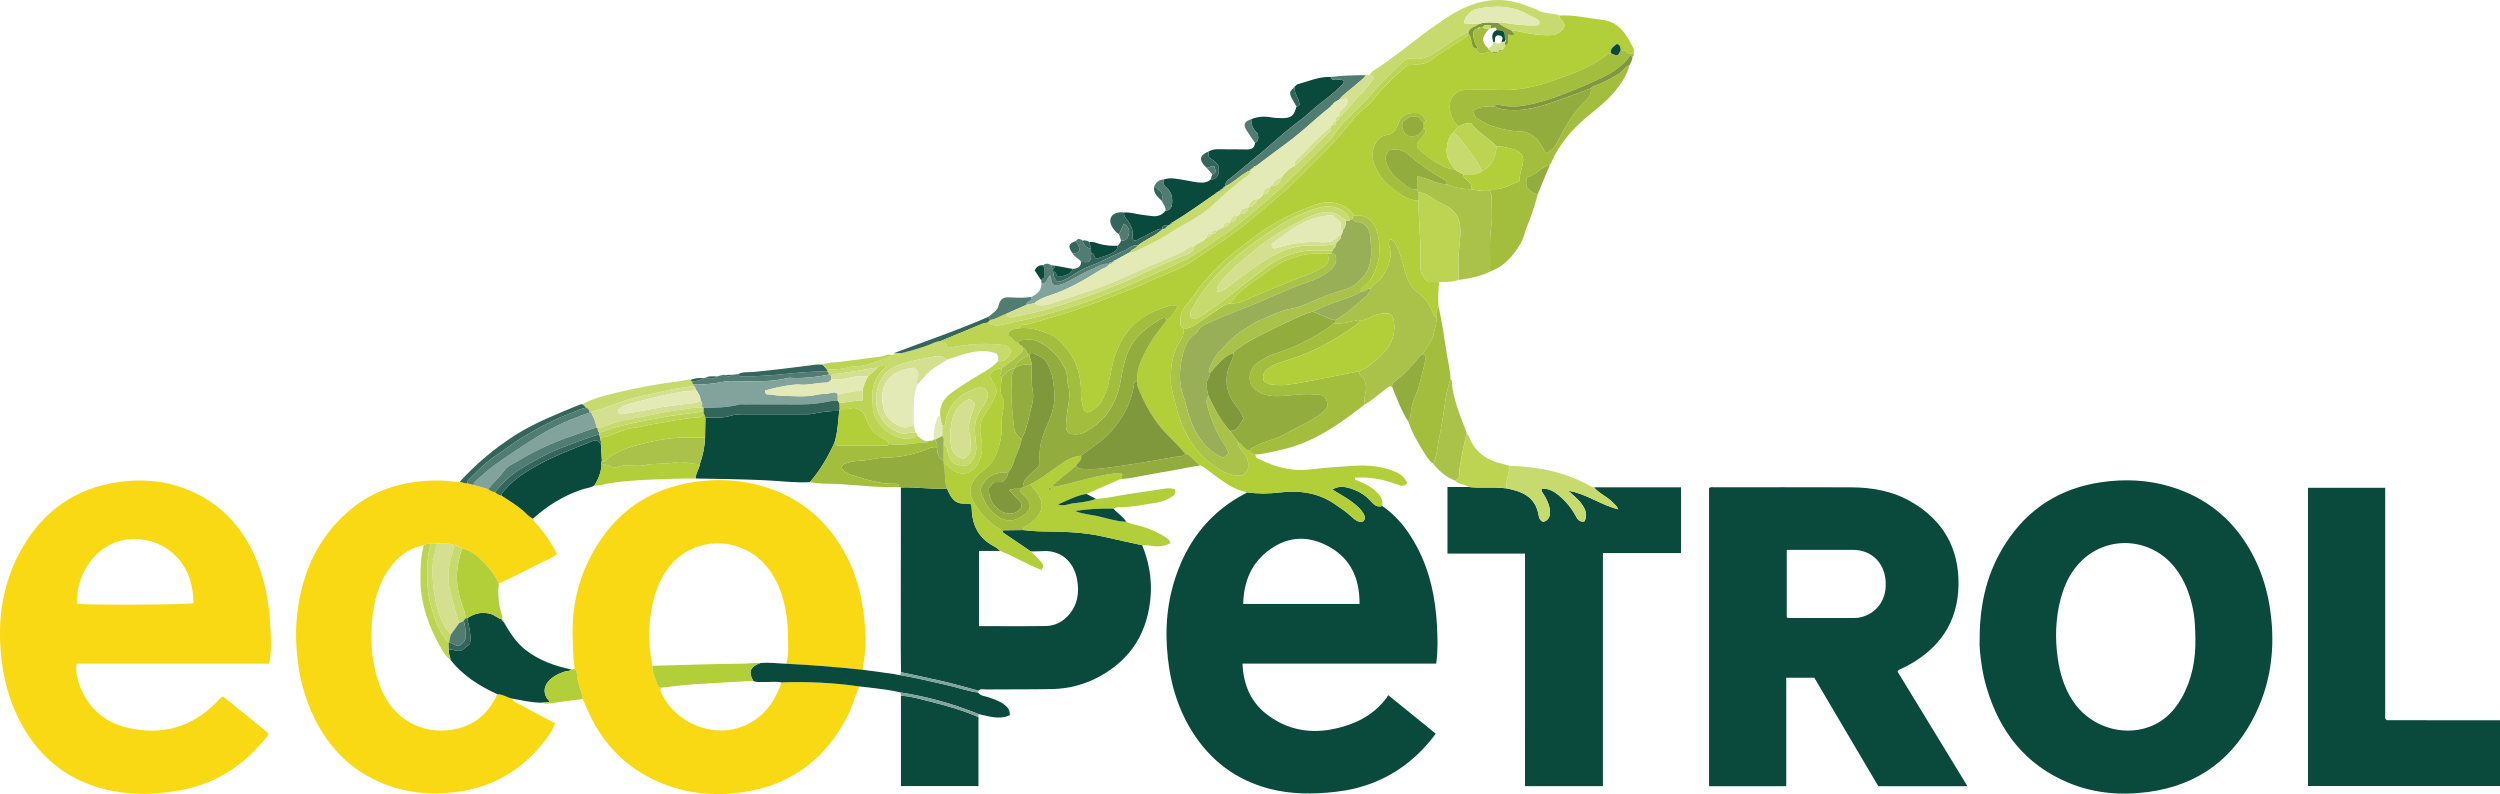 <?xml version="1.0" encoding="iso-8859-1"?>
<!-- Generator: Adobe Illustrator 27.0.0, SVG Export Plug-In . SVG Version: 6.00 Build 0)  -->
<svg version="1.1" id="Layer_1" xmlns="http://www.w3.org/2000/svg" xmlns:xlink="http://www.w3.org/1999/xlink" x="0px" y="0px"
	 viewBox="0 0 1510.491 479.767" style="enable-background:new 0 0 1510.491 479.767;" xml:space="preserve">
<g>
	<path style="fill:#094A3C;" d="M1146.443,405.689c14.027,22.997,28.009,45.92,42.277,69.313c-18.307,0-35.892,0-53.862,0
		c-12.832-21.746-25.734-43.612-38.654-65.507c-5.583,0-11.023,0-16.952,0c0,21.892,0,43.608,0,65.517c-15.755,0-31.022,0-46.646,0
		c0-60.04,0-120.056,0-180.072c1.033-0.907,2.253-0.514,3.366-0.515c27.487-0.024,54.974-0.092,82.46,0.016
		c12.777,0.05,25.096,2.237,36.374,8.773c19.312,11.191,28.853,28.075,28.518,50.195c-0.342,22.547-11.56,38.593-31.242,49.023
		c-1.607,0.852-3.284,1.572-4.922,2.369C1147.03,404.864,1146.957,405.043,1146.443,405.689z M1079.555,332.211
		c0,14.089,0,27.489,0,40.908c0.741,0.122,1.215,0.268,1.69,0.269c13.148,0.014,26.296,0.02,39.444,0.006
		c1.32-0.001,2.598-0.234,3.911-0.555c8.285-2.023,16.323-9.884,14.51-23.498c-1.21-9.086-8.005-17.21-19.91-17.132
		c-4.161,0.027-8.322,0.004-12.482,0.004C1097.756,332.211,1088.795,332.211,1079.555,332.211z"/>
	<path style="fill:#F9D914;" d="M162.659,400.997c-38.651,0-77.382,0-116.387,0c-0.773,6.586,1.138,12.206,3.75,17.515
		c5.457,11.093,14.457,18.086,26.403,20.999c21.276,5.188,39.707,0.095,54.966-15.832c0.903-0.942,1.542-2.198,3.514-2.806
		c8.872,7.188,18.003,14.585,26.998,21.873c0.493,1.134-0.192,1.743-0.681,2.363c-13.016,16.507-29.532,27.637-50.234,31.933
		c-13.768,2.857-27.773,3.544-41.641,1.083c-23.093-4.098-41.233-16.005-53.737-36.047C7.302,428.764,2.807,414.2,0.959,398.623
		c-2.844-23.977,0.428-46.773,12.607-67.802c13.025-22.489,32.343-35.975,58.369-39.612c13.609-1.902,26.832-0.889,39.674,3.966
		c20.974,7.928,35.046,22.889,43.481,43.391c5.232,12.716,7.496,26.042,8.243,39.745
		C163.74,385.774,164.202,393.166,162.659,400.997z M46.459,364.798c8.858,0.931,66.926,0.593,70.4-0.37
		c0.018-24.547-16.531-38.573-35.478-38.786C60.02,325.401,45.71,345.489,46.459,364.798z"/>
	<path style="fill:#094A3C;" d="M1196.083,386.55c-0.01-22.722,4.867-41.631,15.979-58.679
		c13.575-20.825,32.839-32.916,57.424-36.511c14.169-2.072,28.221-1.492,41.959,2.673c18.254,5.533,33.102,15.937,43.959,31.77
		c10.093,14.72,15.293,31.079,16.98,48.798c1.856,19.493-0.828,38.176-9.194,55.848c-13.066,27.601-34.7,43.911-65.136,48.052
		c-16.609,2.259-32.952,0.855-48.464-5.633c-25.867-10.82-41.403-30.839-49.252-57.268c-1.272-4.283-2.263-8.688-2.926-13.105
		C1196.498,396.41,1195.8,390.276,1196.083,386.55z M1326.447,385.716c-0.137-5.488-0.209-10.971-1.225-16.415
		c-1.795-9.616-5.055-18.589-11.148-26.344c-13.993-17.808-39.763-19.916-56.054-4.472c-6.552,6.212-10.478,14.094-12.818,22.741
		c-3.264,12.064-3.664,24.332-1.905,36.642c1.301,9.109,3.96,17.811,9.083,25.612c9.031,13.753,26.248,20.775,42.232,16.897
		c10.634-2.58,18.229-9.283,23.523-18.677C1324.425,410.538,1326.707,398.413,1326.447,385.716z"/>
	<path style="fill:#094A3C;" d="M835.138,305.715c9.309,6.336,15.856,15.055,21.053,24.837
		c7.784,14.651,11.058,30.487,11.987,46.926c0.432,7.646,0.69,15.271-0.417,23.451c-38.81,0-77.699,0-117.052,0
		c0.558,13.048,5.156,23.567,15.17,31.048c15.161,11.326,31.943,11.894,49.263,5.862c8.964-3.122,16.628-8.291,22.451-15.94
		c0.397-0.521,0.705-1.109,1.197-1.894c9.748,7.915,19.023,15.446,28.67,23.279c-5.077,6.882-10.873,12.965-17.572,18.142
		c-12.53,9.682-26.769,15.119-42.489,16.938c-13.658,1.58-27.204,1.682-40.611-1.854c-20.092-5.3-35.499-16.973-46.469-34.487
		c-9.747-15.562-14.115-32.723-15.278-50.975c-1.122-17.608,1.439-34.459,8.383-50.63c7.891-18.373,20.551-32.452,38.269-41.874
		c0.573-0.305,1.28-0.39,1.583-1.082c6.58,0.945,13.08,0.892,19.75,0.095c11.56-1.38,22.841-0.077,32.914,6.668
		c3.728,2.496,7.437,4.984,10.74,8.045c1.954,1.811,4.027,3.482,6.777,2.91c1.776-1.652,1.216-3.211,0.413-4.705
		c-1.362-2.536-3.459-4.4-5.68-6.187c-3.993-3.213-8.505-5.635-13.242-8.497c3.689-2.217,7.058-1.878,10.419-0.859
		c4.82,1.461,9.14,3.722,12.585,7.586C829.776,304.566,831.779,306.835,835.138,305.715z M821.441,364.881
		c0.075-15.085-5.09-26.971-17.996-34.326c-12.279-6.999-24.769-6.921-36.461,1.623c-10.954,8.004-15.517,19.21-15.839,32.703
		C774.798,364.881,797.845,364.881,821.441,364.881z"/>
	<path style="fill:#F9D914;" d="M519.106,414.731c-2.468,6.141-4.296,12.512-7.352,18.448
		c-12.504,24.285-31.961,39.737-58.781,44.749c-19.052,3.56-38.127,2.145-56.057-5.92c-16.194-7.285-28.841-18.806-37.635-34.381
		c-2.775-4.915-5.051-10.054-7.144-15.283c-0.845-4.124-2.226-8.118-3.284-12.183c-0.498-1.916,0.349-4.38-1.644-5.889
		c-0.875-6.766-1.119-13.566-1.249-20.382c-0.368-19.215,4.249-37.11,14.224-53.537c14.766-24.319,36.805-37.154,64.778-39.825
		c7.872-0.752,15.891-0.592,23.87,0.638c9.94,1.532,19.336,4.518,28.148,9.189c15.799,8.375,27.196,21.086,35.143,36.968
		c7.796,15.581,10.523,32.338,10.864,49.539c0.118,5.951-0.835,11.896-1.833,17.786c-15.32-1.581-30.659-2.913-46.049-3.602
		c0.933-3.395,1.137-6.864,1.092-10.364c-0.076-5.969-0.043-11.904-0.843-17.881c-1.528-11.411-4.989-21.95-12.404-30.86
		c-10.881-13.076-30.705-18.22-47.262-9.072c-10.06,5.558-15.819,14.356-19.444,24.813c-1.785,5.149-2.655,10.517-3.396,15.953
		c-1.32,9.683-0.457,19.155,1.371,28.632c-0.273,4.551,2.207,8.368,3.412,12.522c0.112,0.385,1.108,0.514,1.693,0.761
		c-0.605,1.364-0.104,2.524,0.512,3.769c8.737,17.678,30.031,25.974,46.967,20.265c13.436-4.529,20.949-14.44,25.383-27.278
		C487.896,411.747,503.541,412.473,519.106,414.731z"/>
	<path style="fill:#B2CE39;" d="M835.138,305.715c-3.359,1.12-5.362-1.149-7.187-3.197c-3.445-3.865-7.765-6.125-12.585-7.586
		c-3.361-1.019-6.73-1.358-10.419,0.859c4.737,2.863,9.249,5.285,13.242,8.497c2.221,1.787,4.318,3.651,5.68,6.187
		c0.803,1.495,1.363,3.054-0.413,4.705c-2.75,0.572-4.823-1.099-6.777-2.91c-3.302-3.061-7.012-5.549-10.74-8.045
		c-10.073-6.745-21.354-8.048-32.914-6.668c-6.67,0.797-13.17,0.85-19.75-0.095c-8.237-1.714-14.614-6.812-21.16-11.611
		c-2.27-1.664-4.412-3.521-7-4.715c-2.359-2.125-4.691-4.283-7.103-6.347c-0.43-0.368-1.193-0.347-1.803-0.505
		c-4.434-5.749-10.085-10.352-14.744-15.941c-6.19-7.427-10.437-15.773-14.009-24.583c-0.412-1.016-0.231-2.273-0.325-3.418
		c-0.292-5.537,1.319-10.519,3.714-15.502c3.789-7.882,8.845-14.83,14.331-21.535c3.047-2.057,4.67-5.059,6.338-8.336
		c-2.295-0.874-3.802-0.721-5.458-0.133c-4.63,1.645-9.261,3.1-13.565,5.684c-10.03,6.023-15.995,14.884-19.313,25.828
		c-2.041,6.732-2.469,13.857-4.998,20.467c-2.11,5.513-4.973,10.371-11.049,12.397c-1.442-0.652-2.704-1.588-2.87-3.17
		c-0.274-2.612-1.254-5.059-1.147-7.793c0.414-10.581-2.505-20.293-9.306-28.411c-2.788-3.328-6.133-6.701-10.331-8.276
		c-5.519-2.071-11.212-3.951-17.313-3.269c0.058-0.841,0.117-1.728,1.16-1.924c1.288-0.241,2.578-0.129,3.908-0.53
		c9.215-2.78,18.547-5.091,27.684-8.23c9.779-3.359,19.401-7.102,29.052-10.766c8.879-3.371,17.589-7.212,26.243-11.135
		c5.389-2.443,11.021-4.373,15.975-7.803c11.5-7.964,23.572-15.059,34.328-24.146c8.699-7.35,17.629-14.43,25.913-22.254
		c4.965-4.689,9.638-9.688,14.53-14.456c7.488-7.297,14.669-14.865,21.102-23.122c1.396-1.792,2.961-3.43,4.534-5.061
		c2.968-3.079,6.577-5.449,9.251-8.825c6.199-7.826,13.296-14.75,20.92-20.682c5.825-0.088,11.122-0.888,13.306-2.595
		c6.504-5.083,13.712-9.077,20.547-13.644c1.109-0.741,2.138-1.593,2.643-2.902c1.235,1.561,1.599,3.41,1.915,5.321
		c0.292,1.762,0.691,3.596,2.958,3.944c0.296,3.166,2.618,3.051,4.78,2.723c1.425-0.216,2.743-1.087,4.278-0.951l0.003,0.018
		c1.329,1.539,2.652,1.554,3.971-0.013l-0.023,0.014c0.958,0.107,1.823,0.017,2.22-1.055c1.139-0.683,1.716-1.746,2.022-2.992
		c1.21,0.038,1.825-0.51,1.807-1.758c-0.023-1.559-0.006-3.119-0.006-4.585c1.629,0.229,2.758,0.388,3.887,0.547
		c0.209,0.363,0.3,1.03,0.913,0.355c-0.234-0.189-0.469-0.377-0.703-0.566c-0.707-0.955-1.413-1.909-2.12-2.864
		c0.99-0.01,1.935,0.119,2.926,0.331c6.58,1.412,13.19,2.718,19.968,2.602c2.676-0.046,5.21-0.648,7.233-2.596
		c2.52-2.426,2.631-3.55,0.414-6.327c-0.726-0.91-1.696-1.631-1.493-2.979c8.685-0.502,17.098,1.624,25.637,2.562
		c10.744,1.18,14.946,9.211,19.141,17.372c0.407,0.792,0.099,1.952,0.123,2.941c-1.635,0.017-3.348,0.407-4.625-1.118
		c-0.866-1.035-2.101-0.803-3.246-0.847c-0.265-1.534-0.17-3.293-2.391-3.731c-1.671,1.572-4.258,2.554-3.448,5.681
		c-0.828,0.058-1.611,0.143-2.328,0.702c-10.299,8.044-22.446,12.196-34.573,16.392c-10.02,3.467-20.248,5.45-30.929,5.02
		c-6.644-0.267-13.307-0.087-19.962-0.037c-4.232,0.032-7.821,2.605-9.116,6.378c-1.68,4.896,0.478,12.076,4.692,15.609
		c-1.012,1.316-2.025,2.632-3.037,3.948c-2.99,2.115-3.411,5.436-3.945,8.646c-0.894,5.371,1.648,9.546,4.922,13.422
		c-1.641-0.027-3.187-0.141-4.789-0.851c-5.112-2.264-9.843-5.168-14.097-8.707c-5.442-4.528-5.35-5.046-0.531-10.453
		c1.446-1.622,2.364-3.138,0.485-5.008c0-0.998-0.001-1.997-0.001-2.995c1.227-0.526,1.247-1.591,0.732-2.46
		c-0.845-1.426-2.068-2.573-3.64-3.5c-3.687-0.07-7.43-0.493-10.498,2.741c-1.488,1.568-1.712,3.511-2.546,5.25
		c-1.35,2.816-2.836,4.808-6.406,5.274c-3.993,0.521-6.366,3.322-7.764,7.32c-2.031,5.809,0.064,10.629,2.742,15.398
		c2.213,3.942,5.425,7.229,8.958,9.855c4.551,3.381,9.244,6.957,15.387,7.112c-0.246,13.076,1.701,26.093,1.043,39.184
		c-0.205,4.077,1.579,7.293,4.846,9.926c2.135,0,4.288,0,6.441,0c-0.411,4.966-0.774,9.933-0.362,14.918
		c-1.898,1.741-0.553,3.993-0.941,5.971c-0.829-0.044-1.602-0.058-1.956-1.093c-2.085-6.101-5.63-11.083-11.145-14.596
		c-0.789-0.503-1.268-1.492-1.89-2.256c-2.89-3.55-3.799-7.909-5.033-12.153c-1.325-4.554-2.504-9.164-4.763-13.399
		c-0.855-1.602-1.66-3.099-3.684-3.286c-0.828,1.479-0.758,2.898-0.346,4.09c2.346,6.784-0.656,12.265-3.779,17.935
		c-1.842,3.344-5.629,4.517-7.405,7.735c-2.25-0.058-3.739,2.127-6.001,2.035c-0.174-1.544,0.806-2.492,1.862-3.29
		c3.949-2.981,6.096-7.052,7.658-11.649c1.909-5.618,2.117-11.467,1.311-17.073c-1.202-8.357-5.234-15.089-14.824-14.008
		c-4.931-7.676-14.752-9.81-23.79-6.454c-10.839,4.024-21.438,8.7-31.056,15.357c-5.424,3.754-10.572,7.825-15.802,11.821
		c-8.616,6.583-16.089,14.066-22.708,22.652c-2.802,3.635-5.3,7.533-8.391,10.981c-2.762,3.081-3.516,6.995-3.256,11.091
		c0.083,1.317,0.809,2.122,1.999,2.574c0.203,2.894-0.493,5.367-2.222,7.881c-4.761,6.924-5.582,15.101-5.585,23.123
		c-0.002,4.963,1.637,9.969,2.835,14.883c3.383,13.884,9.454,26.289,20.853,35.416c5.695,4.56,11.818,8.454,19.674,7.582
		c1.228-1.339,2.682-2.236,2.994-2.945c1.515-5.666-0.93-9.239-3.76-12.563c-1.142-1.342-2.08-2.555-1.794-4.384
		c2.764,1.064,3.607,4.818,7.003,4.996c0.523,1.723,1.981,2.019,3.467,2.271c-0.362,2.329,1.782,2.623,3.02,3.235
		c9.493,4.691,19.395,7.134,30.147,5.817c8.703-1.065,17.472-1.655,26.228-2.197c8.656-0.536,17.176,0.261,25.279,3.732
		c3.168,1.357,5.572,3.422,6.874,6.686c-1.771,2.416-3.918,1.71-5.904,0.931c-5.098-2.001-10.298-3.37-15.78-3.962
		c-3.327-0.359-6.576-0.377-9.846-0.226c-0.344,1.736,0.984,1.449,1.787,1.827c4.185,1.976,8.476,3.767,11.728,7.278
		C834.303,299.983,835.823,302.425,835.138,305.715z"/>
	<path style="fill:#F9D914;" d="M308.975,422.002c1.915,2.676,5.068,3.524,7.723,5.034c6.046,3.439,12.271,6.562,18.645,9.931
		c-1.268,3.968-3.601,7.184-5.965,10.281c-13.545,17.739-31.27,28.306-53.542,31.243c-15.481,2.041-30.544,0.624-44.945-5.318
		c-17.029-7.028-29.858-18.957-38.752-35.113c-6.475-11.762-10.332-24.313-12.095-37.625c-1.187-8.966-1.557-17.974-0.734-26.881
		c2.24-24.232,10.847-45.753,29-62.68c11.893-11.09,26.053-17.432,42.167-19.624c8.293-1.128,16.54-1.335,24.823-0.113
		c0.809,0.119,1.658-0.027,2.488-0.05c1.469,0.266,2.823,1.091,4.386,0.901c1.326,0.337,2.651,0.673,3.977,1.01
		c2.932,0.84,5.865,1.68,8.797,2.52c1.196,1.015,2.563,1.646,4.126,1.839c1.081,1.167,2.494,1.716,3.979,2.13
		c4.512,2.945,9.144,5.715,13.237,9.265c1.852,1.606,3.389,3.612,5.724,4.622c0.288,1.811,1.827,2.72,2.884,3.969
		c4.514,5.336,8.505,11.01,11.668,17.389c-3.442,2.815-7.459,4.074-11.131,5.93c-7.994,4.04-15.853,8.362-24.124,11.838
		c-2.514-6.098-6.914-10.734-11.578-15.218c-3.043-2.926-6.498-4.937-10.572-5.937c-1.661-0.67-3.019-2.103-4.995-1.981
		c-3.225-1.302-6.593-1.198-9.97-1.013c-1.332,0.01-2.664,0.02-3.995,0.03c-1.541-0.34-2.84,0.321-4.135,0.997
		c-10.253,2.124-17.508,8.337-22.772,17.044c-5.061,8.371-7.38,17.58-8.381,27.302c-1.416,13.75-0.264,27.172,4.401,40.138
		c6.59,18.318,22.205,28.744,39.996,27.453c14.741-1.07,25.101-8.437,31.152-21.9C303.558,419.425,306.102,421.255,308.975,422.002z
		"/>
	<path style="fill:#094A3C;" d="M963.09,294.447c17.448,0,34.895,0,52.59,0c0,13.35,0,26.273,0,39.696c-15.562,0-31.123,0-47.198,0
		c0,47.204,0,93.915,0,140.846c-15.795,0-31.072,0-47.089,0c-0.009-23.39-0.003-46.804-0.004-70.218
		c-0.001-23.301,0-46.601,0-70.283c-15.665,0-31.09,0-46.831,0c0-13.428,0-26.478,0-40.23c4.308,0,8.582,0,12.856,0
		c7.572,0.85,15.214-0.21,22.779,0.826c9.246,1.751,17.278,4.903,19.326,15.666c0.3,1.58,0.586,3.714,2.929,4.584
		c3.075-0.852,4.178-3.178,4.069-6.281c-0.113-3.235-1.49-6.051-2.932-8.882c-0.762-1.496-2.329-2.722-2.231-4.937
		c4.159-0.196,7.303,1.465,10.162,3.814c4.285,3.519,7.857,7.667,10.452,12.578c1.149,2.175,2.335,3.992,5.34,3.422
		c2.141-4.06,0.54-7.465-1.738-10.611c-2.191-3.026-5.196-5.31-7.947-7.911c10.794,1.743,19.637,8.657,30.14,11.192
		c-0.879-2.036-2.42-3.236-3.827-4.622C970.613,299.819,966.095,298.084,963.09,294.447z"/>
	<path style="fill:#094A3C;" d="M690.125,329.412c3.872,9.69,5.852,19.708,5.125,30.171c-1.505,21.652-11.222,38.195-30.41,48.87
		c-9.036,5.027-18.754,7.65-29.019,7.864c-13.315,0.278-26.639,0.135-39.959,0.25c-1.573,0.014-3.332-0.714-4.725,0.699
		c-7.107-1.879-14.179-3.909-21.331-5.597c-8.435-1.99-16.94-3.684-25.415-5.506c-0.052-5.148-0.152-10.296-0.15-15.444
		c0.017-32.073,0.058-64.145,0.09-96.218c9.307-0.345,18.564,1.253,27.877,0.724c1.209,2.894,2.432,5.725,5.118,7.699
		c2.885,2.12,6.406,0.872,9.25,1.722c0.252,0.492,0.373,0.628,0.388,0.775c0.066,0.657,0.128,1.317,0.146,1.976
		c0.266,9.987,4.221,17.815,13.314,22.573c1.489,0.779,2.729,1.814,3.945,2.919c-4.263,0-8.526,0-12.839,0
		c0,15.501,0,30.364,0,45.415c13.614,0,26.911,0.124,40.204-0.063c5.118-0.072,9.629-2.063,13.274-5.905
		c6.052-6.38,7.27-14.043,5.756-22.234c-2.09-11.309-10.319-17.897-20.972-17.105c-2.317,0.172-4.652,0.116-6.979,0.165
		c-5.475-3.695-10.961-7.372-16.403-11.114c-0.479-0.33-0.671-1.077-0.997-1.63c4.26-0.05,8.52-0.101,12.781-0.151
		c3.62,0.281,7.239,0.773,10.862,0.805c12.743,0.112,25.459,0.315,37.967,3.24C674.701,326.107,682.423,327.718,690.125,329.412z"/>
	<path style="fill:#094A3C;" d="M1394.473,474.914c0-60.287,0-120.069,0-180.18c15.535,0,30.92,0,46.651,0
		c0,46.616,0,93.196,0,139.395c0.456,0.505,0.56,0.636,0.682,0.749c0.116,0.108,0.251,0.28,0.377,0.28
		c22.649,0.012,45.298,0.012,68.309,0.012c0,13.362,0,26.402,0,39.744C1471.916,474.914,1433.375,474.914,1394.473,474.914z"/>
	<path style="fill:#A3BE3C;" d="M979.239,30.296c1.145,0.044,2.38-0.188,3.246,0.847c1.277,1.525,2.99,1.135,4.625,1.118
		c0.188,0.855,0.011,1.567-0.799,2.029c-1.797-1.464-2.234,0.625-2.832,1.322c-4.981,5.803-11.412,9.494-18.215,12.568
		c-10.924,4.935-21.942,9.685-33.482,13.031c-8.555,2.48-17.195,4.457-26.175,2.114c-0.924-0.241-2.026-0.255-2.519,0.965
		c-4.489,0.083-9.118-0.434-13.155,2.735c0.675,2.038,1.102,3.553,2.887,4.717c2.091,1.363,4.201,2.612,6.502,3.508
		c6.293,2.448,12.741,4.02,19.58,4.169c3.254,0.071,6.203,1.577,8.864,3.834c2.985,2.533,4.047,6.288,6.415,9.312
		c3.374-1.384,5.31-3.722,6.708-6.597c4.417-9.084,9.497-17.687,16.85-24.808c2.09-2.024,3.941-4.491,3.466-7.814
		c0.735-1.236,2.065-1.5,3.261-1.941c4.952-1.829,9.523-4.392,14.019-7.121c2.253-1.368,3.311-4.174,6.047-4.927
		c-1.709,6.583-5.507,11.974-9.855,17.012c-3.919,4.54-8.558,8.309-13.226,12.052c-10.325,8.28-19.116,17.824-24.346,30.224
		c-0.119,0.282-0.41,0.491-0.62,0.734c-5.215,1.653-8.622,6.404-13.979,7.836c-0.435,1.978-0.478,3.748-0.144,5.561
		c1.771,2.247,3.689,4.229,6.744,4.547c-1.738,6.491-3.668,12.893-6.341,19.101c-1.411,3.277-1.911,6.984-3.71,10.144
		c-4.446,7.812-10.161,14.316-18.863,17.587c0.382-9.225-0.532-18.449,0.836-27.702c0.84-5.683,0.103-11.592,0.194-17.398
		c0.022-1.416-0.482-2.559-1.037-3.75c0.498-1.23,1.583-1.014,2.546-0.984c5.721,0.178,10.253-2.981,15.302-4.928
		c-0.015-3.532,1.039-6.469,1.821-9.474c1.295-4.973-0.322-8.055-5.113-9.579c-3.43-1.091-6.933-1.961-10.574-2.03
		c-4.952-5.094-11.408-8.456-15.428-13.899c-3.157-0.24-5.32,0.965-7.559,1.898c-4.214-3.533-6.372-10.712-4.692-15.609
		c1.295-3.773,4.883-6.347,9.116-6.378c6.654-0.05,13.318-0.23,19.962,0.037c10.682,0.429,20.909-1.553,30.929-5.02
		c12.127-4.196,24.275-8.348,34.573-16.392c0.716-0.559,1.499-0.644,2.328-0.702C977.46,33.953,977.466,33.951,979.239,30.296z"/>
	<path style="fill:#094A3C;" d="M591.18,433.3c0,13.796,0,27.592,0,41.649c-15.705,0-31.091,0-46.837,0c0-18.288,0-36.397,0-54.507
		c5.485,0.06,10.703,1.727,15.93,3.016C570.777,426.048,581.229,428.919,591.18,433.3z"/>
	<path style="fill:#C7DA6D;" d="M942.209,9.387c-0.203,1.349,0.766,2.07,1.493,2.979c2.217,2.777,2.106,3.901-0.414,6.327
		c-2.024,1.948-4.557,2.551-7.233,2.596c-6.778,0.116-13.388-1.19-19.968-2.602c-0.99-0.212-1.936-0.341-2.926-0.331
		c-2.829-1.277-5.65-2.569-8.088-4.544c0.638-0.121,1.305-0.427,1.911-0.334c6.163,0.941,12.319,1.953,18.582,1.83
		c1.45-0.029,2.988,0.434,4.378-0.522c0.6-1.764-0.199-2.778-1.757-3.516c-1.938-0.918-3.838-1.92-5.735-2.923
		c-9.526-5.034-19.58-5.086-29.797-3.016c-4.14,0.839-7.843,4.961-8.133,8.629c2.864,1.001,5.926-0.202,8.803,0.675
		c-1.951,1.66-5.021,1.871-6.077,4.689c-4.777,2.003-9.023,4.948-13.303,7.776c-6.56,4.335-12.541,9.891-21.416,8.241
		c-1.907-0.355-3.585,0.778-4.883,2.053c-5.939,5.835-12.247,11.376-17.57,17.736c-8.185,9.781-18.542,17.576-25.584,28.357
		c-13.574,13.173-26.407,27.083-41.004,39.239c-8.743,7.281-17.103,14.969-26.898,20.868c-1.407,0.848-2.71,1.872-4.039,2.847
		c-4.91,3.602-9.957,6.98-15.334,9.866c-7.798,4.184-16.044,7.373-24.069,11.052c-11.632,5.334-23.43,10.306-35.473,14.544
		c-10.311,3.629-20.742,6.987-31.393,9.722c-6.646,1.706-13.414,2.75-20.049,4.446c-3.058,0.782-6.63,0.997-9.624-1.138
		c0.527-0.537,1.055-1.075,1.582-1.612c3.621-0.517,6.593-2.719,9.981-3.842c0.787,3.487,3.717,1.965,5.285,1.67
		c7.039-1.325,14.092-2.798,20.94-4.875c18.357-5.568,36.413-12.031,53.858-20.047c9.239-4.245,18.37-8.681,27.96-12.144
		c1.932-0.697,4.988-1.514,4.913-4.828c2.156-2.692,6.099-2.978,8.035-5.966c1.53,0.128,2.535-0.532,3.003-2l-0.002-0.002
		c1.525,0.144,2.514-0.543,3.031-1.959c1.309-0.696,2.617-1.391,3.926-2.087c2.18,0.147,3.21-1.266,4.026-2.969l0-0.007
		c2.518-0.123,3.817-1.489,4.035-3.957c0.815-0.041,1.669-0.009,1.969-1.032c2.898,0.208,4.703-0.951,4.999-3.997l0.004-0.004
		c3.108-0.342,4.428-2.822,5.994-5.009c1.383-0.613,2.383-1.611,3.003-2.99c2.5-0.146,3.816-1.496,4.035-3.964
		c0.116-0.555,0.455-0.884,1.01-0.991c3.51,0.137,5.19-1.911,5.984-5.015c2.093-2.977,4.581-5.507,7.951-7.043
		c7.679-6.293,14.111-13.867,21.269-20.695c0.973-0.928,0.78-2.105,0.795-3.248c0.108-0.556,0.439-0.892,0.994-1.007
		c1.46,0.105,2.121-0.566,1.97-2.027l0.002,0.002c1.48-0.452,2.121-1.468,2.012-2.99l0,0c1.232-0.291,1.802-1.409,2.681-2.142
		c3.974-3.313,6.425-8.013,10.36-11.364c3.168-2.697,5.068-6.446,7.921-9.172c-0.348-1.625-1.302-2.189-2.479-2.511
		c0.634-0.753,1.131-1.721,1.924-2.225c13.281-8.446,25.15-18.817,38.022-27.816c7.456-5.213,15.02-10.184,23.848-12.93
		c10-3.11,19.828-2.825,29.595,0.825c2.933,1.096,5.987,1.991,8.723,3.464C933.707,8.55,938.239,7.704,942.209,9.387z"/>
	<path style="fill:#AAC24A;" d="M828.183,174.277c1.776-3.218,5.563-4.391,7.405-7.735c3.123-5.67,6.125-11.151,3.779-17.935
		c-0.412-1.192-0.482-2.611,0.346-4.09c2.023,0.186,2.829,1.683,3.684,3.286c2.259,4.235,3.438,8.845,4.763,13.399
		c1.234,4.244,2.143,8.603,5.033,12.153c0.622,0.764,1.101,1.754,1.89,2.256c5.515,3.513,9.06,8.495,11.145,14.596
		c0.354,1.035,1.126,1.049,1.956,1.093c-0.049,3.254-1.095,6.322-1.705,9.474c-1.028,5.315-4.631,9.151-7.274,13.544
		c-0.42,0.254-0.959,0.415-1.242,0.776c-4.725,6.013-9.922,11.548-16.085,16.128c-0.73,0.542-0.691,1.47-0.834,2.282
		c-2.104-0.479-3.217,1.173-4.604,2.181c-4.056,2.95-7.713,6.446-12.147,8.88c-0.016-1.786-0.096-3.513,0.342-5.341
		c1.092-4.555,1.421-9.129-2.675-12.672c-0.684-0.592-0.785-1.405-0.773-2.247c3.874-1.238,6.776-4.057,9.782-6.51
		c7.136-5.822,12.451-12.692,11.308-22.821c-0.283-2.51-0.603-4.536-3.089-5.62c-3.311-0.151-6.405,0.079-9.607,1.577
		c-2.537,1.186-5.192,3.07-8.388,2.381c-5,0.678-9.815,2.749-15.006,1.998c0.335-0.672,0.671-1.344,1.006-2.016
		c4.981-3.07,9.513-6.776,13.88-10.604C823.793,180.305,827.246,178.275,828.183,174.277z"/>
	<path style="fill:#B2CE39;" d="M690.125,329.412c-7.702-1.694-15.424-3.305-23.102-5.101c-12.508-2.925-25.223-3.128-37.967-3.24
		c-3.623-0.032-7.241-0.524-10.862-0.805c-0.272-1.844,1.359-2.04,2.393-2.693c9.5-5.997,12.187-13.898,3.72-22.624
		c-0.734-0.757-1.226-1.545-1.112-2.627c4.614-2.488,8.812-5.606,13.105-8.587c5.201-3.612,10.089-7.903,16.847-8.419
		c0.817,2.89-2.084,3.942-2.963,5.993c-4.732,3.922-9.464,7.844-14.279,11.835c0.783,0.67,1.069,1.091,1.258,1.051
		c13.214-2.783,26.02-7.445,39.655-8.466c2.219,0.906,0.889,2.315,0.371,3.63c-6.91,3.021-13.82,6.042-20.73,9.062
		c-6.096,0.846-11.329,3.902-17.219,6.347c3.314,1.352,5.945-0.167,8.595-0.585c4.792-0.757,9.734-0.907,14.311-2.803
		c6.162-0.116,12.106-1.745,18.156-2.629c7.857-1.148,15.701-2.389,23.56-3.529c1.964-0.285,3.964-0.359,6.143,0.466
		c0.756,3.141-1.712,4.338-3.724,5.483c-3.044,1.732-6.55,2.426-9.947,2.926c-6.381,0.938-12.72,2.391-19.231,2.272
		c-1.526-0.028-2.966,0.318-4.347,0.946c-7.687-0.18-15.339,0.211-23.205,1.397c4.345,1.871,8.809,2.15,13.097,3.044
		c5.924,1.235,11.696,3.337,17.834,3.48c3.245,1.651,6.887,1.981,10.297,3.09c5.022,1.633,9.812,3.699,14.126,6.798
		c0.948,0.681,1.94,1.249,2.232,3.035c-3.617,1.956-7.567,2.332-11.625,1.649C693.71,329.505,691.943,329.278,690.125,329.412z
		 M634.212,296.122c0.536-0.098,0.912-0.351,0.751-0.915c-0.07-0.246-0.328-0.539-0.564-0.617c-0.544-0.178-0.879,0.197-0.953,0.676
		C633.364,295.802,633.709,296.087,634.212,296.122z"/>
	<path style="fill:#094A3C;" d="M308.975,422.002c-2.873-0.748-5.417-2.577-8.514-2.588c-10.881-4.93-20.763-11.224-28.304-20.717
		c-0.06-2.17-1.535-4.137-0.921-6.404c2.916,0.002,5.681,2.045,8.358,0.297c1.539-1.264,3.077-2.527,4.348-3.572
		c0.906-5.595-0.548-10.506-1.692-15.453c4.435-3.028,9.111-4.154,14.46-2.548c2.434,0.731,4.131,2.665,6.55,3.25l-0.027-0.024
		c-0.084,0.762,0.424,1.092,1,1.373c3.658,6.316,7.414,12.489,13.344,17.105c8.174,6.363,17.578,9.634,27.513,11.766
		c-1.071,1.333-2.756,0.843-4.121,1.324c-3.803,1.339-7.315,3.03-9.902,6.226c-2.421,2.992-2.642,6.351-0.754,9.637
		c0.475,0.827,1.529,1.273,1.559,2.552c-1.459,0.108-2.923,0.217-4.387,0.325C321.192,424.601,315.112,423.096,308.975,422.002z"/>
	<path style="fill:#094A3C;" d="M730.226,91.501c3.523-1.98,7.375-1.221,11.112-1.278c4.107-0.062,8.217,0.098,12.326,0.075
		c2.609-0.015,4.464-1.053,4.603-3.992c2.693-1.224,1.861-3.468,1.728-5.618c-2.693-2.274-4.147-5.114-4-8.664
		c3.899-1.667,7.909-1.841,12.056-1.126c2.102,0.362,4.269,0.437,6.409,0.467c5.65,0.08,7.363-1.327,8.871-7.068
		c0.645-0.051,1.335,0.001,1.81-1.016c0.091-1.76-0.908-3.5-1.673-5.235c-0.809-1.836-1.508-3.615-1.244-5.652
		c0.608-0.516,1.139-1.319,1.836-1.505c6.614-1.764,12.967-4.756,20.047-4.391c0.099,1.564,1.121,1.704,2.419,1.786
		c1.85,0.116,3.891-0.604,5.5,0.631c-0.074,1.494-0.988,2.044-1.648,2.749c-4.761,5.084-10.583,8.939-15.889,13.376
		c-2.629,2.198-5.041,4.673-7.851,6.74c-6.488,4.772-12.634,10.039-18.676,15.38c-7.652,6.765-15.676,13.068-23.482,19.639
		c-1.743,1.467-4.462,2.589-4.035,5.726l-0.102-0.004c-0.702-0.12-1.025,0.21-1.056,0.889l-0.007,0.004
		c-0.631-0.039-0.974,0.282-1.093,0.879l-0.022,0.016c-0.551-0.002-0.883,0.275-1.019,0.801c-0.662,0.411-1.324,0.822-1.987,1.233
		c-0.547-0.018-0.865,0.254-0.987,0.776c-8.526,5.875-16.892,11.989-25.803,17.291c-0.653-0.056-1.044,0.243-1.193,0.875
		l-0.019,0.014c-0.519,0.023-0.853,0.28-0.99,0.786c-0.227,0.206-0.492,0.315-0.798,0.328c-1.515-0.064-3.398-0.684-3.068,2.034
		l0.018,0.028c-1.771-0.628-3.202,0.345-4.649,1.058c-3.088,1.521-6.105,3.19-9.219,4.655c-1.12,0.527-2.225,1.592-3.389,0.982
		c-0.87-0.613-0.956-1.301-0.853-1.942c0.647-4.038-0.922-7.381-3.279-10.446c-1.017-1.322-2.104-2.547-1.725-4.387
		c3.485-0.293,6.809,0.858,10.201,1.304c2.118,0.279,4.267,0.556,6.398,0.841c3.35,0.447,6.25-0.41,8.362-3.232
		c2.209,0.055,3.108-1.531,3.799-2.719c0.752-4.786,0.113-8.705-3.607-11.588c-1.581-1.225-1.167-2.958-1.125-4.591
		c4.277-1.46,8.467-0.15,12.666,0.445c3.408,0.483,6.726,1.493,10.226,1.488c2.098-0.003,3.889-0.469,5.372-1.969
		c2.371,0.241,3.651-1.182,4.58-2.887c0-1.975,0-3.79,0-5.396c-1.388-2.448-3.667-3.583-5.408-4.866
		C729.966,93.828,730.31,92.645,730.226,91.501z"/>
	<path style="fill:#A3BE3C;" d="M821.185,224.306c-0.013,0.842,0.088,1.655,0.773,2.247c4.096,3.543,3.767,8.117,2.675,12.672
		c-0.438,1.829-0.358,3.555-0.342,5.341c-15.177,11.881-30.846,22.892-50.116,27.18c-5.128,1.141-10.233,2.532-15.524,2.829
		c-1.487-0.252-2.944-0.548-3.467-2.271c0.542-1.908,2.416-2.153,3.805-2.912c5.493-3.002,11.82-3.951,17.302-7.073
		c5.579-3.178,11.397-5.937,16.994-9.087c3.459-1.946,6.577-4.418,8.822-7.713c-0.079-4.366-1.619-6.502-5.228-7.152
		c-0.967-0.174-1.996,0.025-2.986-0.065c-7.629-0.696-15.138,1.1-22.744,1.052c-6.717-0.042-12.288-2.023-15.808-7.857
		c-0.781-4.92,0.119-9.107,4.249-12.076c2.803-2.015,5.616-4.034,8.964-5.097c13.57-4.306,26.243-10.386,37.631-19.011
		c5.191,0.751,10.005-1.32,15.006-1.998c0.097,1.309-0.583,2.12-1.603,2.864c-12.564,9.17-26.056,16.517-40.963,21.166
		c-4.06,1.266-8.182,2.394-11.811,4.809c-2.919,1.941-4.47,4.282-3.237,7.968c1.304,1.218,2.844,2.01,4.745,2.205
		c3.033,0.311,5.914,0.622,9.107,0.194c7.46-1,14.81-2.441,22.169-3.92C806.791,227.154,813.989,225.736,821.185,224.306z"/>
	<path style="fill:#094A3C;" d="M519.106,414.731c-15.566-2.258-31.21-2.984-46.922-2.428c-3.422-0.731-6.876-0.101-10.311-0.253
		c-2.266-0.1-4.608,0.486-6.763-0.699c-2.817-4.8-2.062-7.863,2.464-9.971c0.579-0.27,1.18-0.492,1.771-0.737
		c5.271-0.583,10.507,0.235,15.759,0.401c15.39,0.689,30.729,2.02,46.049,3.602c6.663,0.916,13.325,1.832,19.988,2.748
		c0.336,0.394,0.687,0.725,1.216,0.278c0.536,0.087,1.072,0.175,1.609,0.262c9.241,1.516,18.326,3.766,27.455,5.815
		c6.559,1.473,12.915,3.782,19.603,4.706c1.477,2.136,4.02,2.04,6.113,2.798c3.246,1.175,6.563,2.157,9.361,4.257
		c2.002,1.503,3.79,3.208,3.624,6.593c-6.324,2.935-12.589,0.674-18.86-0.67c-15.219-6.127-30.906-10.564-47.135-13.039
		c-6.429-1.655-13.034-2.184-19.583-3.069C522.737,415.081,520.919,414.926,519.106,414.731z"/>
	<path style="fill:#AAC24A;" d="M900.189,115.305c0.555,1.191,1.059,2.334,1.037,3.75c-0.091,5.806,0.646,11.715-0.194,17.398
		c-1.368,9.254-0.454,18.478-0.836,27.702c-6.003,2.91-12.444,4.144-18.992,4.972c-0.005-2.993,0.086-5.991-0.035-8.979
		c-0.314-7.784,1.634-15.45,1.068-23.258c-0.249-3.437-1.264-6.228-3.665-8.833c-2.927-3.175-6.875-4.614-10.414-6.554
		c-3.506-1.923-6.477-5.329-10.988-5.204c-0.332-0.668-0.665-1.336-0.997-2.004c0.173-2.572-0.39-5.206,0.501-7.984
		c1.744,0.598,3.238,1.248,4.798,1.62c4.267,1.016,8.133,3.538,12.708,3.377c4.764,2.179,9.793,3.037,15,2.999
		C892.802,115.162,896.467,115.549,900.189,115.305z"/>
	<path style="fill:#A3BE3C;" d="M859.204,214.318c2.643-4.392,6.246-8.229,7.274-13.544c0.61-3.152,1.655-6.22,1.705-9.474
		c0.388-1.979-0.958-4.23,0.941-5.971c2.495,10.207,3.69,20.643,5.451,30.979c0.717,4.209,1.799,8.371,1.752,12.686
		c-1.644,5.142-2.737,10.378-3.441,15.752c-0.972,7.417-2.342,14.788-3.747,22.14c-0.853,4.463-1.002,9.125-3.279,13.244
		c-2.577-1.92-4.207-4.611-5.826-7.286c-3.476-5.742-6.943-11.495-9.045-17.933c0.354-1.412,1.094-2.645,1.284-4.187
		c0.395-3.202,0.813-6.551,2.083-9.465c2.82-6.469,4.397-13.232,6.021-20.033c0.424-1.775,0.822-3.467,0.791-5.277
		C861.144,214.614,860.288,214.343,859.204,214.318z"/>
	<path style="fill:#BDD453;" d="M857.17,116.299c4.511-0.124,7.482,3.282,10.988,5.204c3.539,1.94,7.487,3.379,10.414,6.554
		c2.401,2.605,3.416,5.396,3.665,8.833c0.565,7.808-1.382,15.474-1.068,23.258c0.121,2.989,0.03,5.986,0.035,8.979
		c-3.79,1.485-7.78,1.148-11.718,1.283c-2.153,0-4.306,0-6.441,0c-3.267-2.633-5.051-5.849-4.846-9.926
		c0.658-13.091-1.289-26.108-1.043-39.184C857.16,119.634,857.165,117.966,857.17,116.299z"/>
	<path style="fill:#C7DA6D;" d="M963.09,294.447c3.005,3.638,7.523,5.373,10.848,8.648c1.406,1.386,2.948,2.585,3.827,4.622
		c-10.503-2.535-19.346-9.449-30.14-11.192c2.751,2.6,5.756,4.885,7.947,7.911c2.278,3.146,3.879,6.551,1.738,10.611
		c-3.005,0.57-4.191-1.247-5.34-3.422c-2.595-4.911-6.167-9.059-10.452-12.578c-2.86-2.348-6.003-4.01-10.162-3.814
		c-0.098,2.215,1.469,3.44,2.231,4.937c1.441,2.831,2.819,5.647,2.932,8.882c0.108,3.103-0.994,5.429-4.069,6.281
		c-2.344-0.87-2.629-3.004-2.929-4.584c-2.048-10.763-10.08-13.915-19.326-15.666c-0.477-4.712,1.57-9.06,1.966-13.646
		c16.236,0.517,31.927,3.333,46.456,11.033C960.061,293.236,961.396,294.246,963.09,294.447z"/>
	<path style="fill:#C7DA6D;" d="M538.143,214.428c0.633-0.052,1.265-0.104,1.898-0.156c1.374-0.241,2.998,0.786,4.104-0.809
		c5.59-1.301,11.074-2.933,16.495-4.84c2.458-0.865,4.713-2.413,7.44-2.481c0.62,1.965,2.78,0.548,3.29,1.139
		c1.063,1.284,0.541,2.671,1.993,2.93c11.349-2.424,22.866-3.226,34.55-1.545c1.111,1.114,2.593,1.969,3.201,3.735
		c-1.908,3.04-3.552,6.409-8.105,5.829c0.084-1.309,0.504-2.648-0.855-4.621c-10.176-3.748-20.017,0.384-29.935,3.733
		c-2.211-2.25-5.03-2.457-7.825-1.92c-6.077,1.167-12.173,2.332-18.139,3.95c-7.534,2.043-13.379,6.275-15.692,14.21
		c-1.33,4.563-1.815,9.901-0.237,14.453c2.224,6.416,6.366,11.077,13.218,13.458c3.527,1.226,6.437-0.619,9.626-0.176
		c0.807,0.42,0.994,1.163,1.034,1.982c-5.104,2.8-10.224,1.946-14.977-0.573c-4.354-2.308-7.795-5.698-10.201-10.253
		c-2.083-3.944-1.653-7.988-1.884-12.087c-0.388-6.862,1.599-12.697,6.776-17.355c0.675-0.607,1.675-1.292,0.47-2.618
		c-1.294,0.744-3.102,0.354-4.182,1.862c-0.662,0.005-1.341-0.088-1.982,0.03c-7.198,1.328-14.429,2.427-21.671,3.482
		c-1.343,0.196-3.445-0.38-4.401,1.503c-0.362-0.353-0.724-0.706-1.085-1.059c-0.416-0.659-0.832-1.318-1.248-1.978
		c0.064-0.272,0.055-0.542-0.028-0.809c3.403-0.424,6.817-0.147,10.269-0.929c2.301-0.521,4.713-1.227,7.206-1.247
		c6.65-0.053,12.596-2.97,18.781-4.902C537.019,216.061,537.798,215.457,538.143,214.428z"/>
	<path style="fill:#AAC24A;" d="M865.86,280.13c2.277-4.119,2.426-8.781,3.279-13.244c1.405-7.352,2.775-14.723,3.747-22.14
		c0.704-5.374,1.797-10.609,3.441-15.752c1.554,1.446,0.845,3.449,1.142,5.16c1.578,9.11,4.918,17.634,8.278,26.165
		c0.236,0.598,0.327,1.253,0.485,1.882c-2.108,6.666-2.937,13.588-4.299,20.401c-0.498,2.49,0.885,6.281-2.854,7.771
		C873.649,288.279,869.473,284.568,865.86,280.13z"/>
	<path style="fill:#BDD453;" d="M879.079,290.373c3.739-1.49,2.356-5.281,2.854-7.771c1.362-6.813,2.191-13.735,4.299-20.401
		c1.167,0.582,1.339,1.871,1.776,2.849c3.888,8.702,10.885,13.258,19.882,15.267c1.435,0.32,2.847,0.743,4.27,1.119
		c-0.396,4.586-2.443,8.934-1.966,13.646c-7.565-1.036-15.207,0.024-22.779-0.826C884.92,292.352,881.343,292.772,879.079,290.373z"
		/>
	<path style="fill:#92AC3D;" d="M677.19,289.36c0.518-1.315,1.848-2.724-0.371-3.63c-13.634,1.021-26.441,5.683-39.655,8.466
		c-0.189,0.04-0.475-0.381-1.258-1.051c4.815-3.991,9.547-7.913,14.279-11.835c0.817,2.3,2.767,1.884,4.582,2.014
		c8.479,0.605,16.79-1.086,25.077-2.224c10.03-1.377,19.986-3.389,29.995-5.018c2.037-0.331,4.653,0.137,6.37-1.797
		c0.609,0.158,1.372,0.137,1.803,0.505c2.412,2.064,4.744,4.221,7.103,6.347c-10.417,1.902-20.814,3.925-31.259,5.658
		C688.314,287.714,682.857,289.24,677.19,289.36z"/>
	<path style="fill:#507C72;" d="M740.443,112.525c-0.427-3.137,2.292-4.259,4.035-5.726c7.806-6.571,15.83-12.874,23.482-19.639
		c6.042-5.341,12.188-10.608,18.676-15.38c2.81-2.067,5.221-4.541,7.851-6.74c5.307-4.437,11.129-8.292,15.889-13.376
		c0.66-0.705,1.574-1.255,1.648-2.749c-1.609-1.235-3.65-0.515-5.5-0.631c-1.299-0.082-2.321-0.221-2.419-1.786
		c7.004-0.895,14.044-1.082,21.095-1.075c-1.184,2.038-3.199,3.222-4.863,4.771c-3.7,3.443-8.083,6.115-11.342,10.052
		c-1.345,0.921-3.095,1.333-3.809,3.044c-0.595,0.077-0.939,0.425-1.075,0.997c-3.358,2.684-6.651,5.437-9.881,8.283
		c-5.712,5.032-11.457,10.037-17.633,14.522c-5.877,4.268-11.638,8.696-17.45,13.054c-0.8,0.151-1.623,0.267-1.888,1.237
		l-0.013,0.006c-0.607,0.025-0.958,0.348-1.088,0.931l0.042-0.036c-0.6,0.07-0.995,0.363-1.087,0.991l0.03-0.044
		c-1.083-0.076-1.764,0.686-2.6,1.18C748.352,106.887,744.911,110.473,740.443,112.525z"/>
	<path style="fill:#92AC3D;" d="M859.204,214.318c1.084,0.026,1.94,0.296,1.963,1.631c0.031,1.81-0.367,3.502-0.791,5.277
		c-1.624,6.802-3.201,13.564-6.021,20.033c-1.27,2.913-1.689,6.263-2.083,9.465c-0.19,1.542-0.929,2.775-1.284,4.187
		c-4.24-6.706-7.065-14.069-9.946-21.407c0.143-0.812,0.104-1.74,0.834-2.282c6.163-4.58,11.36-10.115,16.085-16.128
		C858.245,214.733,858.784,214.572,859.204,214.318z"/>
	<path style="fill:#C7DA6D;" d="M351.982,244.234c6.219-3.601,13.165-5.172,20.013-6.864c12.996-3.21,26.172-5.536,39.466-7.174
		c1.954-0.241,3.816-1.201,5.862-0.743c-0.009,0.528,0.312,0.78,0.769,0.918c0.07,0.815,0.289,1.547,1.088,1.956
		c-0.025,0.329-0.038,0.658-0.04,0.988c-6.02,0.688-12.009,1.584-17.904,2.989c-8.109,1.933-16.384,3.201-24.29,5.955
		c-4.34,1.512-8.704,2.973-12.961,4.694c-2.232,0.902-4.818,0.707-6.789,2.311c-0.286-0.027-0.572-0.036-0.858-0.027
		c-0.303-1.32-0.816-2.475-2.264-2.902C353.376,245.635,352.679,244.935,351.982,244.234z"/>
	<path style="fill:#B2CE39;" d="M327.486,424.552c1.464-0.109,2.928-0.217,4.387-0.325c-0.03-1.279-1.083-1.725-1.559-2.552
		c-1.888-3.285-1.668-6.645,0.754-9.637c2.587-3.197,6.099-4.887,9.902-6.226c1.365-0.481,3.05,0.01,4.121-1.324
		c0.706-0.072,1.412-0.145,2.118-0.217c1.993,1.51,1.145,3.974,1.644,5.889c1.058,4.065,2.439,8.059,3.284,12.183
		c-6.001,0.775-12.011,1.49-18,2.355C331.885,425.023,329.684,425.607,327.486,424.552z"/>
	<path style="fill:#33655B;" d="M679.204,128.396c-0.378,1.84,0.708,3.065,1.725,4.387c2.358,3.065,3.927,6.408,3.279,10.446
		c-0.103,0.642-0.018,1.33,0.853,1.942c1.165,0.61,2.269-0.455,3.389-0.982c3.114-1.465,6.131-3.134,9.219-4.655
		c1.448-0.713,2.878-1.686,4.649-1.058c-4.389,4.209-10.277,6.16-14.96,9.927c-3.373-0.858-5.392,2.012-8.047,3.063
		c-6.988,2.767-13.466,6.655-20.59,9.261c-3.537,1.294-7.055,3.261-10.385,5.384c-2.819,1.798-5.831,3.683-9.288,4.218
		c-2.28-1.534-2.411-3.868-2.76-6.104c2.518-0.538,1.259,2.882,3.603,3.057c2.926-0.76,6.611-0.911,8.257-4.802
		c2.666-0.214,4.822-1.048,5.093-4.179c1.742-0.196,3.643,0.593,4.903-0.542c1.492-1.52,0.823-3.124,1.137-4.529
		c2.536-0.561,1.248,2.891,3.454,3.061c3.649-1.437,7.853-2.096,11.301-4.864c1.187-0.952,1.044-1.856,1.111-2.945
		c1.009-0.854,1.85-1.826,2.2-3.141c3.073,0.483,4.141-1.726,4.692-3.957c0.645-2.608-0.587-4.647-3.001-6.238
		c-1.079,2.342-2.01,4.365-2.942,6.388c-1.608-0.941-2.751-2.371-3.754-3.864c-3.169-4.715-1.204-8.869,4.413-9.41
		C677.562,128.183,678.389,128.345,679.204,128.396z"/>
	<path style="fill:#33655B;" d="M351.982,244.234c0.697,0.7,1.394,1.401,2.091,2.101c-2.941,0.488-5.528,1.956-8.28,2.971
		c-10.586,3.904-20.471,9.184-30.133,14.975c-5.504,3.299-10.505,7.276-15.817,10.812c-6.253,4.163-11.398,9.481-16.649,14.725
		c-0.611,0.611-1.037,1.278-1.021,2.168c-1.563,0.189-2.917-0.635-4.386-0.901c9.976-10.989,21.241-20.392,33.793-28.359
		c12.23-7.762,25.677-12.807,38.917-18.351C350.936,244.194,351.485,244.276,351.982,244.234z"/>
	<path style="fill:#507C72;" d="M419.18,232.327c-0.8-0.409-1.018-1.141-1.088-1.956c2.524-0.012,4.962-0.339,7.049-1.939
		c0.375-0.036,0.75-0.072,1.125-0.108c2.409,0.615,4.8,1.092,6.874-0.889c1.733-0.219,3.326-1.293,5.168-0.854
		c1.333,1.204,2.62,1.32,3.838-0.164c1.284-0.126,2.568-0.253,3.851-0.379c0.796,1.949,2.521,1.237,3.897,1.264
		c9.429,0.185,18.76-0.733,28.146-1.702c7.179-0.741,14.503-1.131,21.779-1.347c0.416,0.659,0.832,1.318,1.248,1.978
		c-7.459,1.587-14.987,2.412-22.623,2.093c-0.831-0.035-1.71-0.164-2.492,0.038c-10.092,2.608-20.389,1.888-30.637,1.962
		c-2.332,0.017-4.723-0.277-6.984,0.133C431.987,231.608,425.646,232.548,419.18,232.327z"/>
	<path style="fill:#81A39C;" d="M623.125,179.424c3.543-1.597,6.082-3.951,6.158-8.163c3.402,0.38,3.219-3.459,5.228-4.925
		c1.189,1.883-0.136,4.115,2.28,5.851c1.287,0.24,3.027,0.148,5.045-0.624c6.054-2.314,11.253-6.297,17.265-8.605
		c3.632-1.394,6.869-4.162,11.151-3.527c-1.081,2.144-3.444,2.462-5.224,3.573c-9.805,6.114-19.723,11.965-30.856,15.532
		c-3.181,1.019-6.524,2.249-9.145,4.627c-1.646,0.348-3.291,0.696-4.937,1.044c0.042-1.044,0.518-1.677,1.527-2.118
		C622.681,181.624,623.328,180.711,623.125,179.424z"/>
	<path style="fill:#7F983C;" d="M903.089,64.29c0.492-1.22,1.595-1.206,2.519-0.965c8.98,2.343,17.62,0.366,26.175-2.114
		c11.539-3.346,22.557-8.095,33.482-13.031c6.803-3.073,13.235-6.765,18.215-12.568c0.598-0.697,1.035-2.786,2.832-1.322
		c-0.022,1.889-0.802,3.512-1.777,5.067c-2.737,0.753-3.794,3.559-6.047,4.927c-4.496,2.729-9.067,5.292-14.019,7.121
		c-1.196,0.442-2.526,0.705-3.261,1.941c-5.371,2.005-10.72,4.075-16.119,6.001c-10.841,3.867-21.603,7.989-33.508,7.093
		C908.535,66.211,905.702,65.881,903.089,64.29z"/>
	<path style="fill:#507C72;" d="M670.253,159.431c-4.282-0.635-7.519,2.133-11.151,3.527c-6.013,2.308-11.211,6.291-17.265,8.605
		c-2.018,0.771-3.758,0.864-5.045,0.624c-2.416-1.736-1.091-3.967-2.28-5.851c-2.009,1.466-1.825,5.304-5.228,4.925
		c-0.048-0.603-0.097-1.206-0.145-1.809c0.107-1.167,1.556-1.109,1.99-2.332c0-1.363,0.099-2.999-0.043-4.613
		c-0.068-0.767-0.597-1.492-0.917-2.237c1.677-1.341,3.351-1.176,5.023,0.012c0.005,0.864-0.082,1.778,1.076,2.032
		c0.008,0.638,0.016,1.276,0.023,1.913c0.349,2.236,0.48,4.57,2.76,6.104c3.457-0.536,6.469-2.42,9.288-4.218
		c3.329-2.124,6.847-4.09,10.385-5.384c7.124-2.606,13.602-6.494,20.59-9.261c2.655-1.051,4.674-3.922,8.047-3.063
		c-0.884,1.941-3.486,1.911-4.389,3.83c-3.218,1.755-6.436,3.511-9.654,5.266c-0.649-0.104-0.989,0.2-1.086,0.823l-0.043,0.032
		c-0.859-0.059-1.741-0.159-1.906,1.047L670.253,159.431z"/>
	<path style="fill:#33655B;" d="M499.819,224.254c-7.276,0.215-14.6,0.606-21.779,1.347c-9.387,0.969-18.717,1.887-28.146,1.702
		c-1.376-0.027-3.101,0.685-3.897-1.264c2.87-1.604,6.142-1.002,9.157-1.291c12.532-1.199,25.009-2.785,37.486-4.409
		c1.468-0.191,2.984-0.013,4.478-0.006c0.891,1.037,1.781,2.075,2.672,3.112C499.873,223.712,499.883,223.981,499.819,224.254z"/>
	<path style="fill:#507C72;" d="M623.125,179.424c0.203,1.287-0.444,2.201-1.507,2.666c-1.009,0.442-1.485,1.074-1.527,2.118
		c-3.973,1.758-7.946,3.515-11.919,5.273c-3.388,1.123-6.36,3.325-9.981,3.842c-0.328-0.636-0.656-1.272-0.984-1.908
		c1.257-1.027,2.539-2.026,3.765-3.089c0.998-0.865,1.836-1.804,2.197-3.192c1.2-4.618,2.565-5.749,7.655-5.452
		C614.951,179.921,619.035,180.079,623.125,179.424z"/>
	<path style="fill:#33655B;" d="M597.206,191.414c0.328,0.636,0.656,1.272,0.984,1.908c-0.527,0.537-1.055,1.075-1.582,1.612
		c-0.965,0.19-1.993,0.227-2.886,0.593c-8.561,3.506-17.098,7.068-25.643,10.614c-2.726,0.068-4.981,1.617-7.44,2.481
		c-5.421,1.907-10.905,3.539-16.495,4.84c-1.242-0.066-2.483-0.131-3.725-0.197c7.918-2.952,15.817-5.958,23.76-8.844
		C575.306,200.379,586.355,196.15,597.206,191.414z"/>
	<path style="fill:#D4E08F;" d="M808.995,60.248c3.259-3.938,7.642-6.61,11.342-10.052c1.664-1.549,3.68-2.733,4.863-4.771
		c0.818-0.105,1.637-0.209,2.455-0.314c1.178,0.322,2.131,0.886,2.479,2.511c-2.853,2.726-4.754,6.475-7.921,9.172
		c-3.935,3.35-6.385,8.051-10.36,11.364c-0.879,0.733-1.45,1.851-2.681,2.142c-0.567-2.623,1.393-3.909,2.908-5.391
		c1.473-1.442,2.852-2.852,1.584-5.334C812.093,59.456,810.638,60.81,808.995,60.248z"/>
	<path style="fill:#BDD453;" d="M499.79,223.444c-0.891-1.037-1.781-2.075-2.672-3.112c3.571-1.604,7.5-1.297,11.228-1.783
		c8.178-1.065,16.344-2.252,24.536-3.198c1.789-0.207,3.335-1.668,5.26-0.923c-0.345,1.029-1.124,1.634-2.097,1.938
		c-6.185,1.932-12.131,4.85-18.781,4.902c-2.493,0.02-4.905,0.726-7.206,1.247C506.608,223.297,503.193,223.02,499.79,223.444z"/>
	<path style="fill:#92AC3D;" d="M929.109,117.323c-3.055-0.317-4.973-2.299-6.744-4.547c-0.333-1.814-0.291-3.583,0.144-5.561
		c5.356-1.431,8.763-6.183,13.979-7.836C934.028,105.36,931.568,111.342,929.109,117.323z"/>
	<path style="fill:#094A3C;" d="M680.485,315.237c-6.138-0.144-11.91-2.246-17.834-3.48c-4.288-0.894-8.752-1.173-13.097-3.044
		c7.866-1.186,15.517-1.577,23.205-1.397C675.155,310.131,678.482,312.039,680.485,315.237z"/>
	<path style="fill:#094A3C;" d="M675.149,148.484c-0.067,1.089,0.075,1.992-1.111,2.945c-3.448,2.767-7.652,3.427-11.301,4.864
		c-2.206-0.17-0.918-3.623-3.454-3.061c-0.042-0.966-0.084-1.933-0.126-2.899c0.351-1.511-1.294-2.539-0.977-4.042
		c2.226-0.506,4.242,0.549,6.242,1.104C667.975,148.379,671.526,148.599,675.149,148.484z"/>
	<path style="fill:#507C72;" d="M703.233,108.411c-0.042,1.633-0.457,3.365,1.125,4.591c3.72,2.883,4.359,6.802,3.607,11.588
		c-0.692,1.188-1.59,2.774-3.799,2.719c0.523-2.344-1.558-3.758-2.049-5.74c0.049-1.606,0.33-3.221-0.276-5.192
		c-1.304-1.183-2.851-2.586-4.397-3.989C698.583,109.912,700.448,108.492,703.233,108.411z"/>
	<path style="fill:#81A39C;" d="M544.127,418.394c16.229,2.475,31.916,6.912,47.135,13.039c-0.027,0.623-0.055,1.245-0.082,1.868
		c-9.951-4.381-20.403-7.252-30.907-9.842c-5.228-1.289-10.445-2.955-15.93-3.016C544.271,419.759,544.199,419.077,544.127,418.394z
		"/>
	<path style="fill:#507C72;" d="M659.157,150.332c0.042,0.966,0.084,1.933,0.126,2.899c-0.314,1.405,0.355,3.008-1.137,4.529
		c-1.26,1.135-3.161,0.346-4.903,0.542c-1.189-2.154-3.905-2.778-5.017-5.009c4.262-0.636,5.014-2.062,2.939-5.534
		c-0.406-0.679-0.748-1.395-1.12-2.094c1.226-2.06,2.675-1.224,4.13-0.318C654.681,148.162,656.359,149.807,659.157,150.332z"/>
	<path style="fill:#81A39C;" d="M591.023,418.455c-6.688-0.924-13.045-3.233-19.603-4.706c-9.129-2.05-18.214-4.299-27.455-5.815
		c0.142-0.59,0.283-1.18,0.425-1.77c8.475,1.822,16.98,3.516,25.415,5.506c7.152,1.688,14.224,3.718,21.331,5.597
		C591.099,417.663,591.061,418.059,591.023,418.455z"/>
	<path style="fill:#33655B;" d="M730.226,91.501c0.084,1.144-0.259,2.327,0.443,3.727c1.74,1.282,4.02,2.418,5.408,4.866
		c0,1.605,0,3.42,0,5.396c-0.929,1.705-2.208,3.127-4.58,2.887c0.32-1.006,0.639-2.013,0.959-3.019
		c3.373-1.123,1.435-3.134,1.214-4.835c-1.989-0.617-3.088,1.087-4.62,0.858C724.168,96.99,724.55,93.776,730.226,91.501z"/>
	<path style="fill:#094A3C;" d="M662.148,301.382c-4.577,1.896-9.518,2.046-14.311,2.803c-2.65,0.419-5.281,1.938-8.595,0.585
		c5.89-2.445,11.122-5.501,17.219-6.347C658.356,299.409,660.252,300.395,662.148,301.382z"/>
	<path style="fill:#507C72;" d="M755.993,72.023c-0.146,3.55,1.308,6.39,4,8.664c0.133,2.151,0.965,4.394-1.728,5.618
		c-1.725-2.544-3.543-5.031-5.151-7.647C750.991,75.203,751.83,73.4,755.993,72.023z"/>
	<path style="fill:#094A3C;" d="M636.29,164.226c-0.008-0.638-0.016-1.276-0.023-1.913c0.96-0.285,0.9-1.093,0.947-1.847
		c3.646,0.672,7.291,1.343,10.937,2.015c-1.646,3.892-5.331,4.042-8.257,4.802C637.549,167.108,638.808,163.688,636.29,164.226z"/>
	<path style="fill:#507C72;" d="M676.099,141.535c0.932-2.023,1.863-4.046,2.942-6.388c2.413,1.591,3.645,3.631,3.001,6.238
		c-0.551,2.231-1.62,4.44-4.692,3.957C676.933,144.073,676.516,142.804,676.099,141.535z"/>
	<path style="fill:#094A3C;" d="M630.168,160.269c0.32,0.744,0.849,1.47,0.917,2.237c0.143,1.614,0.043,3.25,0.043,4.613
		c-0.434,1.223-1.883,1.165-1.99,2.332c-1.316-2.014-2.633-4.028-3.949-6.041C626.214,161.101,627.792,160.053,630.168,160.269z"/>
	<path style="fill:#33655B;" d="M782.224,52.395c-0.264,2.036,0.435,3.816,1.244,5.652c0.764,1.734,1.763,3.474,1.673,5.235
		c-0.475,1.017-1.165,0.965-1.81,1.016c-0.967-1.663-2.031-3.278-2.881-4.999C778.837,56.036,779.063,55.336,782.224,52.395z"/>
	<path style="fill:#33655B;" d="M650.046,145.664c0.372,0.699,0.714,1.415,1.12,2.094c2.075,3.472,1.322,4.898-2.939,5.534
		C645.003,149.042,645.472,147.074,650.046,145.664z"/>
	<path style="fill:#33655B;" d="M697.442,112.387c1.547,1.403,3.093,2.806,4.397,3.989c0.606,1.971,0.325,3.586,0.276,5.192
		C699.662,118.964,696.402,116.77,697.442,112.387z"/>
	<path style="fill:#507C72;" d="M729.049,101.38c1.532,0.229,2.631-1.475,4.62-0.858c0.221,1.701,2.159,3.712-1.214,4.835
		C731.32,104.031,730.184,102.705,729.049,101.38z"/>
	<path style="fill:#33655B;" d="M659.157,150.332c-2.798-0.526-4.476-2.17-4.982-4.986c1.466-0.241,2.827-0.038,4.005,0.944
		C657.863,147.793,659.508,148.822,659.157,150.332z"/>
	<path style="fill:#33655B;" d="M425.141,228.432c-2.087,1.6-4.525,1.927-7.049,1.939c-0.457-0.138-0.778-0.39-0.769-0.918
		C419.842,228.453,422.459,228.192,425.141,228.432z"/>
	<path style="fill:#33655B;" d="M433.139,227.435c-2.073,1.981-4.465,1.504-6.874,0.889
		C428.419,226.96,430.807,227.417,433.139,227.435z"/>
	<path style="fill:#33655B;" d="M637.213,160.466c-0.047,0.753,0.013,1.561-0.947,1.847c-1.158-0.254-1.071-1.168-1.076-2.032
		C635.865,160.342,636.539,160.404,637.213,160.466z"/>
	<path style="fill:#33655B;" d="M442.145,226.417c-1.218,1.484-2.505,1.368-3.838,0.164
		C439.587,226.526,440.866,226.471,442.145,226.417z"/>
	<path style="fill:#BDD453;" d="M540.42,213.266c1.242,0.066,2.483,0.131,3.725,0.197c-1.107,1.595-2.731,0.569-4.104,0.809
		C540.167,213.936,540.294,213.601,540.42,213.266z"/>
	<path style="fill:#B2CE39;" d="M455.111,411.351c-12.367,0.708-24.742,1.308-37.099,2.168c-6.246,0.435-12.46,1.337-18.689,2.028
		c-0.585-0.248-1.581-0.376-1.693-0.761c-1.206-4.154-3.685-7.971-3.412-12.522c17.914-0.363,35.816-1.189,53.741-1.241
		c3.776-0.011,7.575-0.618,11.387-0.38c-0.591,0.245-1.191,0.467-1.771,0.737C453.048,403.488,452.294,406.551,455.111,411.351z"/>
	<path style="fill:#92AC3D;" d="M806.185,195.311c-11.388,8.625-24.061,14.705-37.631,19.011c-3.348,1.063-6.161,3.081-8.964,5.097
		c-4.13,2.969-5.03,7.156-4.249,12.076c3.52,5.834,9.09,7.815,15.808,7.857c7.607,0.047,15.115-1.749,22.744-1.052
		c0.99,0.09,2.018-0.109,2.986,0.065c3.609,0.65,5.149,2.787,5.228,7.152c-2.246,3.295-5.363,5.767-8.822,7.713
		c-5.597,3.15-11.414,5.908-16.994,9.087c-5.482,3.123-11.809,4.072-17.302,7.073c-1.389,0.759-3.263,1.004-3.805,2.912
		c-3.396-0.178-4.239-3.933-7.003-4.996c-1.678-2.322-3.355-4.643-5.033-6.965c5.153,0.11,5.824-4.534,8.249-7.402
		c-1.256-2.568-2.252-4.924-3.996-7.014c-5.599-6.708-7.743-14.234-5.287-22.952c0.927-3.293,3.226-6.149,3.053-9.764
		c0.699-1.375,1.887-2.167,3.154-3.002c9.886-6.511,20.587-11.502,31.267-16.466c4.398-2.044,8.813-4.283,13.607-5.442
		c3.862,1.613,7.711,3.263,11.601,4.807c0.712,0.283,1.594,0.137,2.397,0.188C806.856,193.967,806.52,194.639,806.185,195.311z"/>
	<path style="fill:#BDD453;" d="M568.08,206.142c8.544-3.546,17.082-7.108,25.643-10.614c0.893-0.366,1.921-0.403,2.886-0.593
		c2.994,2.135,6.566,1.92,9.624,1.138c6.635-1.696,13.403-2.74,20.049-4.446c10.651-2.735,21.082-6.093,31.393-9.722
		c12.043-4.238,23.842-9.211,35.473-14.544c8.025-3.68,16.272-6.868,24.069-11.052c5.377-2.885,10.424-6.264,15.334-9.866
		c1.328-0.974,2.631-1.999,4.039-2.847c9.795-5.9,18.155-13.587,26.898-20.868c14.597-12.156,27.429-26.066,41.004-39.239
		c7.042-10.782,17.399-18.576,25.584-28.357c5.322-6.36,11.631-11.901,17.57-17.736c1.298-1.275,2.975-2.408,4.883-2.053
		c8.875,1.651,14.856-3.906,21.416-8.241c4.28-2.828,8.526-5.773,13.303-7.776c0.005,0.298,0.009,0.596,0.012,0.894
		c-0.506,1.309-1.534,2.161-2.643,2.902c-6.835,4.567-14.043,8.561-20.547,13.644c-2.184,1.707-7.481,2.507-13.306,2.595
		c-7.624,5.932-14.721,12.856-20.92,20.682c-2.674,3.377-6.283,5.746-9.251,8.825c-1.573,1.631-3.138,3.269-4.534,5.061
		c-6.433,8.257-13.614,15.825-21.102,23.122c-4.893,4.768-9.565,9.767-14.53,14.456c-8.284,7.824-17.214,14.904-25.913,22.254
		c-10.756,9.087-22.828,16.182-34.328,24.146c-4.954,3.431-10.586,5.36-15.975,7.803c-8.654,3.923-17.365,7.764-26.243,11.135
		c-9.65,3.664-19.273,7.406-29.052,10.766c-9.138,3.139-18.469,5.45-27.684,8.23c-1.33,0.401-2.62,0.288-3.908,0.53
		c-1.042,0.195-1.102,1.082-1.16,1.924c-2.765,0.632-6.273,0.057-7.211,4.379c2.819,0.814,3.454,4.045,6.242,4.619
		c0.62,1.386,2.704,1.298,3.015,2.995c0.106,1.269-0.61,2.107-1.439,2.943c-3.487,3.518-7.308,6.601-11.591,9.102
		c-2.833,0.684-5.904,0.996-7.145,4.588c1.016,2.02,2.025,4.09,3.093,6.128c1.052,2.006,1.297,3.826,0.216,6.081
		c-1.777,3.704-3.575,7.359-5.956,10.718c-3.242,4.574-3.839,9.447-2.58,14.974c1.102,4.835,0.739,9.8-1.571,14.492
		c-3.628,7.368-10.798,8.95-16.98,3.587c-1.214-1.053-2.021-2.757-4.024-2.592c-0.022-0.667-0.044-1.333-0.066-2
		c0.005-3.001,0.01-6.001,0.014-9.002c1.087,0.025,1.77,0.324,2.01,1.624c1.622,8.792,4.017,10.71,12.425,10.143
		c5.032-4.449,5.752-7.991,4.951-14.346c-0.665-5.273-1.226-10.646,1.248-16.022c1.965-4.272,5.841-7.611,6.13-12.808
		c-0.673-1.053-0.841-2.698-2.855-3.589c-0.687,0-1.836,0.026-2.984-0.008c-0.874-0.026-1.563,0.433-2.334,0.713
		c-9.733,3.528-16.039,9.993-17.567,20.509c-0.183,1.261-0.674,1.76-1.857,1.744c-0.585-1.973-1.258-3.928-1.282-6.021
		c-0.67-6.086,2.209-10.532,6.815-13.955c3.693-2.745,7.631-5.165,11.489-7.685c5.627-3.675,11.959-6.316,16.638-11.378
		c4.554,0.581,6.197-2.789,8.105-5.829c-0.608-1.766-2.09-2.621-3.201-3.735c-11.684-1.681-23.201-0.878-34.55,1.545
		c-1.452-0.259-0.93-1.645-1.993-2.93C570.859,206.69,568.699,208.107,568.08,206.142z"/>
	<path style="fill:#92AC3D;" d="M618.211,210.287c-0.311-1.697-2.395-1.609-3.015-2.995c0.262-0.846,0.83-1.671,1.625-1.729
		c3.428-0.248,6.895-0.9,10.226,0.682c7.798,3.704,13.332,9.577,16.812,17.429c1.301,2.935,0.691,6.277,1.513,9.163
		c1.96,6.879-0.64,13.316-0.933,19.95c-0.154,3.493-1.671,7.397,2.34,9.302c3.382,0.691,6.281,0.288,8.72-1.016
		c12.481-6.673,19.222-17.504,21.642-31.174c0.826-4.665,1.633-9.337,3.054-13.838c3.266-10.347,10.74-17.213,19.785-22.451
		c1.096-0.634,3.361-2.922,5.197-0.306c-5.486,6.705-10.541,13.652-14.331,21.535c-2.395,4.983-4.006,9.966-3.714,15.502
		c-1.56-0.104-1.782,0.788-1.987,2.148c-1.695,11.253-7.017,20.72-14.641,28.983c-5.071,5.496-11.566,9.233-17.356,13.842
		c-6.758,0.516-11.645,4.807-16.847,8.419c-4.293,2.981-8.491,6.099-13.105,8.587c-1.725,0.535-3.06,2.069-5.035,1.965
		c-0.162-2.718,1.166-4.74,3.041-6.505c2.415-2.274,4.831-4.546,6.976-6.564c0-1.497,0.05-2.324-0.008-3.142
		c-0.514-7.249,1.164-13.947,4.235-20.543c2.617-5.62,4.751-11.652,4.665-17.934c-0.096-7.004-0.875-13.815-4.554-20.354
		c-2.15-3.822-5.398-4.23-8.345-5.881c-0.692-0.388-1.629,0.013-2.005,0.957c-0.33-0.003-0.66-0.006-0.99-0.009
		C620.277,212.905,620.123,210.949,618.211,210.287z"/>
	<path style="fill:#7F983C;" d="M653.147,275.317c5.79-4.609,12.285-8.347,17.356-13.842c7.625-8.263,12.946-17.731,14.641-28.983
		c0.205-1.36,0.427-2.252,1.987-2.148c0.094,1.145-0.087,2.402,0.325,3.418c3.571,8.81,7.818,17.156,14.009,24.583
		c4.659,5.59,10.31,10.193,14.744,15.941c-1.717,1.934-4.333,1.465-6.37,1.797c-10.008,1.629-19.965,3.641-29.995,5.018
		c-8.287,1.138-16.599,2.829-25.077,2.224c-1.816-0.13-3.765,0.286-4.582-2.014C651.063,279.258,653.965,278.207,653.147,275.317z"
		/>
	<path style="fill:#AAC24A;" d="M743.147,260.342c1.678,2.322,3.355,4.643,5.033,6.965c-0.286,1.829,0.651,3.043,1.794,4.384
		c2.83,3.324,5.274,6.897,3.76,12.563c-0.312,0.71-1.766,1.606-2.994,2.945c-7.856,0.871-13.979-3.023-19.674-7.582
		c-11.4-9.128-17.471-21.533-20.853-35.416c-1.198-4.915-2.837-9.92-2.835-14.883c0.003-8.022,0.824-16.199,5.585-23.123
		c1.729-2.514,2.425-4.987,2.222-7.881c2.625,0.432,4.861-0.676,6.922-2.01c3.825-2.475,7.471-5.229,11.313-7.675
		c3.126-1.991,5.975-4.546,9.771-5.323c5.383,0.551,9.78-2.401,14.44-4.234c10.938-4.304,21.554-9.423,32.676-13.258
		c3.31-1.141,6.291-2.746,9.158-4.622c3.162-2.069,3.703-3.888,2.707-7.866c0.688-0.007,1.375-0.014,2.063-0.022
		c0.945,0.106,2.027-0.3,2.71,0.688c1.195,4.587-0.949,7.962-4.381,10.274c-3.507,2.363-7.328,4.546-11.327,5.801
		c-3.135,0.984-6.194,2.132-9.208,3.353c-7.155,2.898-14.203,6.058-21.301,9.097c-9.651,4.132-19.59,7.554-29.135,11.962
		c-3.316,1.532-6.815,2.532-8.41,6.282c-0.179,0.422-0.653,0.769-1.066,1.032c-4.687,2.987-6.541,8.166-7.634,12.82
		c-1.865,7.946-2.475,16.226,0.414,24.368c0.859,2.421,1.594,4.986,2.196,7.526c1.803,7.603,4.715,14.697,9.682,20.771
		c2.723,3.33,5.898,6.27,9.856,8.187c2.913,1.41,3.34,1.29,5.669-1.728c-0.803-1.661-1.436-3.587-2.552-5.174
		c-4.789-6.811-7.658-14.469-10.06-22.328c-0.699-2.287-1.308-4.743,0.489-6.935C733.78,246.758,737.51,254.138,743.147,260.342z"/>
	<path style="fill:#A3BE3C;" d="M705.177,193.306c-1.837-2.616-4.102-0.328-5.197,0.306c-9.045,5.238-16.519,12.103-19.785,22.451
		c-1.42,4.5-2.228,9.173-3.054,13.838c-2.42,13.671-9.162,24.502-21.642,31.174c-2.439,1.304-5.338,1.707-8.72,1.016
		c-4.011-1.906-2.494-5.809-2.34-9.302c0.293-6.634,2.893-13.071,0.933-19.95c-0.822-2.886-0.212-6.228-1.513-9.163
		c-3.481-7.852-9.014-13.725-16.812-17.429c-3.331-1.582-6.798-0.93-10.226-0.682c-0.795,0.057-1.363,0.883-1.625,1.729
		c-2.788-0.574-3.423-3.804-6.242-4.619c0.939-4.322,4.447-3.747,7.211-4.379c6.101-0.682,11.794,1.197,17.313,3.269
		c4.198,1.576,7.543,4.948,10.331,8.276c6.8,8.118,9.72,17.83,9.306,28.411c-0.107,2.733,0.873,5.18,1.147,7.793
		c0.166,1.581,1.428,2.518,2.87,3.17c6.076-2.026,8.939-6.883,11.049-12.397c2.529-6.609,2.957-13.735,4.998-20.467
		c3.318-10.944,9.284-19.805,19.313-25.828c4.304-2.585,8.935-4.04,13.565-5.684c1.656-0.588,3.163-0.741,5.458,0.133
		C709.847,188.247,708.224,191.249,705.177,193.306z"/>
	<path style="fill:#AAC24A;" d="M793.194,188.299c-4.794,1.159-9.209,3.398-13.607,5.442c-10.68,4.964-21.381,9.954-31.267,16.466
		c-1.267,0.835-2.456,1.628-3.154,3.002c-6.164,2.302-9.787,7.535-13.976,12.116c-0.703-0.281-1.058-0.774-0.802-1.529
		c1.433-4.235,3.464-8.253,6.443-11.505c4.789-5.226,9.637-10.469,16.032-13.917c2.594-1.398,4.846-3.571,7.556-4.587
		c6.549-2.458,12.549-6.099,19.752-7.26c5.845-0.942,11.393-3.937,16.974-6.258c5.593-2.326,11.341-4.17,17.119-5.918
		c3.812-1.153,10.345-7.236,12.052-10.977c3.053-6.688,2.111-13.735,1.609-20.536c-0.297-4.023-2.469-8.298-7.949-8.727
		c-0.919-0.072-2.291-0.526-2.786-1.79c0.001-0.84-0.09-1.725,1-2.028c9.59-1.081,13.621,5.651,14.824,14.008
		c0.807,5.607,0.598,11.455-1.311,17.073c-1.562,4.597-3.709,8.668-7.658,11.649c-1.056,0.797-2.036,1.745-1.862,3.29
		c-3.582,2.234-7.58,3.573-11.517,4.909C804.693,183.248,798.802,185.406,793.194,188.299z"/>
	<path style="fill:#A3BE3C;" d="M857.17,116.299c-0.005,1.667-0.01,3.335-0.015,5.002c-6.143-0.154-10.836-3.73-15.387-7.112
		c-3.534-2.626-6.745-5.913-8.958-9.855c-2.678-4.769-4.773-9.589-2.742-15.398c1.398-3.998,3.771-6.799,7.764-7.32
		c3.57-0.466,5.055-2.458,6.406-5.274c0.834-1.74,1.058-3.682,2.546-5.25c3.069-3.234,6.811-2.811,10.498-2.741
		c1.572,0.928,2.795,2.074,3.64,3.5c0.514,0.868,0.495,1.934-0.732,2.46c-1.49-0.999-1.804-3.127-4.007-3.895
		c-1.103,0-2.571,0-4.245,0c-1.423,1.004-3.006,2.12-4.507,3.178c-0.794,3.842,0.506,6.575,3.172,8.431
		c4.837,1.164,7.807-0.65,9.587-4.719c1.879,1.87,0.96,3.386-0.485,5.008c-4.818,5.407-4.911,5.926,0.531,10.453
		c4.254,3.539,8.985,6.443,14.097,8.707c1.603,0.71,3.149,0.823,4.789,0.851c1.332,1.592,3.404,1.95,5.048,3.021
		c-0.089,1.312,0.642,2.091,1.622,2.857c1.965,1.535,3.622,3.314,3.385,6.103c-5.207,0.038-10.236-0.82-15-2.999
		c0.117-1.822-1.123-2.462-2.5-3.254c-7.265-4.176-14.167-8.964-20.45-14.452c-3.728-3.257-7.47-3.668-11.674-3.029
		c-2.909,2.888-2.759,5.96-1.382,9.259c1.778,4.259,4.917,7.473,8.474,10.099c2.784,2.055,5.288,5.272,9.525,4.364
		C856.505,114.963,856.837,115.631,857.17,116.299z"/>
	<path style="fill:#BDD453;" d="M818.19,130.292c-1.09,0.303-0.999,1.188-1,2.028c-0.659,0.326-1.317,0.652-1.976,0.978
		c0.276-2.06-0.828-3.358-2.284-4.641c-5.065-4.462-11.434-4.52-16.931-2.917c-8.245,2.405-16.177,6.204-23.524,10.831
		c-9.472,5.966-18.55,12.444-27.077,19.795c-8.205,7.075-15.365,14.917-21.466,23.786c-1.394,2.027-2.205,4.463-3.645,6.449
		c-1.355,1.868-1.258,3.559-0.69,5.371c2.121,0.641,3.968,0.52,5.478-0.65c3.391-2.628,7.238-4.591,10.63-7.154
		c9.449-7.14,18.555-14.736,28.037-21.83c9.415-7.043,19.919-11.357,31.959-11.045c3.161,0.082,6.326,0.02,9.489,0.025
		c-0.318,0.662-0.636,1.324-0.954,1.986c-0.688,0.007-1.375,0.014-2.063,0.022c-1.499-0.004-3.002,0.056-4.498-0.023
		c-7.566-0.397-14.629,1.264-21.526,4.431c-6.509,2.989-11.796,7.707-17.679,11.565c-5.812,3.811-11.005,8.445-15.278,14.008
		c-3.797,0.778-6.645,3.333-9.771,5.323c-3.842,2.446-7.488,5.2-11.313,7.675c-2.061,1.334-4.297,2.442-6.922,2.01
		c-1.189-0.452-1.915-1.256-1.999-2.574c-0.259-4.095,0.494-8.01,3.256-11.091c3.092-3.448,5.589-7.346,8.391-10.981
		c6.619-8.587,14.092-16.069,22.708-22.652c5.23-3.996,10.378-8.066,15.802-11.821c9.617-6.657,20.217-11.334,31.056-15.357
		C803.438,120.483,813.258,122.616,818.19,130.292z"/>
	<path style="fill:#BDD453;" d="M881.184,76.31c2.238-0.934,4.402-2.138,7.559-1.898c4.021,5.442,10.477,8.805,15.428,13.899
		c-0.33,6.587-2.389,12.147-8.935,15.042c-1.581-3.806-3.8-7.318-6.34-10.451c-3.477-4.289-6.091-9.355-10.75-12.643
		C879.159,78.942,880.172,77.626,881.184,76.31z"/>
	<path style="fill:#C7DA6D;" d="M878.147,80.258c4.659,3.288,7.273,8.354,10.75,12.643c2.54,3.133,4.758,6.645,6.34,10.451
		c-1.223,1.489-2.849,1.98-4.71,1.965c-2.118-0.017-4.236,0.018-6.355,0.03c-1.645-1.071-3.716-1.428-5.048-3.021
		c-3.273-3.877-5.815-8.051-4.922-13.422C874.736,85.694,875.157,82.373,878.147,80.258z"/>
	<path style="fill:#99AF57;" d="M793.194,188.299c5.608-2.893,11.499-5.052,17.471-7.078c3.937-1.336,7.935-2.675,11.517-4.909
		c2.262,0.093,3.751-2.093,6.001-2.035c-0.937,3.998-4.39,6.027-7.112,8.413c-4.367,3.828-8.9,7.534-13.88,10.604
		c-0.803-0.052-1.685,0.094-2.397-0.188C800.904,191.562,797.056,189.913,793.194,188.299z"/>
	<path style="fill:#92AC3D;" d="M860.191,77.307c-1.78,4.069-4.75,5.883-9.587,4.719c-2.666-1.855-3.966-4.589-3.172-8.431
		c1.501-1.058,3.083-2.174,4.507-3.178c1.675,0,3.143,0,4.245,0c2.202,0.768,2.517,2.896,4.007,3.895
		C860.19,75.31,860.191,76.308,860.191,77.307z"/>
	<path style="fill:#7F983C;" d="M887.26,20.219c-0.003-0.298-0.007-0.596-0.012-0.894c1.057-2.819,4.126-3.03,6.077-4.689
		c0.379-0.075,0.757-0.149,1.136-0.224c0.306-0.18,0.612-0.36,0.919-0.54c3.229-0.455,6.461-0.331,9.695-0.058
		c2.438,1.974,5.258,3.267,8.088,4.544c0.707,0.955,1.413,1.909,2.12,2.864c0,0-0.21,0.211-0.21,0.211
		c-1.129-0.159-2.258-0.318-3.887-0.547c0,1.466-0.017,3.026,0.006,4.585c0.018,1.248-0.597,1.796-1.807,1.758
		c-0.069-0.665-0.137-1.33-0.206-1.995c0,0-0.055,0.069-0.055,0.069c0.259-0.096,0.674-0.128,0.745-0.3
		c0.141-0.344-0.12-0.568-0.514-0.561c-0.227-5.893-0.227-5.893-5.143-6.242c0.017-1.161-0.377-1.791-1.69-1.437
		c-0.753,0.203-1.541,0.275-2.313,0.406c0.248-0.559,0.767-1.038,0.463-1.852c-1.617,0.077-3.423-0.796-4.778,0.941
		c-0.5,0.016-1,0.032-1.5,0.048c-0.706,0.011-1.138,0.402-1.411,1.015c-2.167,0.049-2.814,1.362-2.81,3.294
		c0.007,2.703,0.608,5.222,2.27,7.393c0.55,0.719,0.415,1.114-0.308,1.477c-2.267-0.349-2.666-2.182-2.958-3.944
		C888.859,23.628,888.495,21.779,887.26,20.219z"/>
	<path style="fill:#A3BE3C;" d="M892.133,29.484c0.723-0.364,0.859-0.758,0.308-1.477c-1.661-2.17-2.263-4.69-2.27-7.393
		c-0.005-1.932,0.643-3.245,2.81-3.294c0.676-0.053,1.112-0.439,1.411-1.015c0.5-0.016,1-0.032,1.5-0.048
		c0.916,1.534,2.51,0.892,3.812,1.189c-4.622,4.942-4.735,7.677-0.491,11.886c0.108,1.209,1.808,0.78,1.979,1.924
		c-1.535-0.136-2.853,0.735-4.278,0.951C894.751,32.535,892.429,32.65,892.133,29.484z"/>
	<path style="fill:#D4E08F;" d="M901.191,31.255c-0.17-1.144-1.871-0.715-1.979-1.924c1.552-0.946,2.989-1.975,2.951-4.073
		c0.343,0.034,0.686,0.068,1.029,0.102c1.403,1.38,2.761,1.553,4.049-0.151c0.645,0.008,1.29,0.015,1.936,0.023
		c0.069,0.665,0.137,1.33,0.206,1.995c-0.306,1.246-0.883,2.309-2.022,2.992c-0.872,0.074-1.885-0.149-2.22,1.055l0.023-0.014
		c-1.324,0.004-2.647,0.008-3.971,0.013L901.191,31.255z"/>
	<path style="fill:#094A3C;" d="M979.239,30.296c-1.773,3.655-1.779,3.657-5.839,1.95c-0.81-3.128,1.778-4.11,3.448-5.681
		C979.069,27.002,978.974,28.762,979.239,30.296z"/>
	<path style="fill:#92AC3D;" d="M901.194,31.273c1.324-0.004,2.647-0.008,3.971-0.013C903.846,32.827,902.523,32.812,901.194,31.273
		z"/>
	<path style="fill:#92AC3D;" d="M905.142,31.275c0.335-1.204,1.348-0.981,2.22-1.055C906.964,31.291,906.1,31.381,905.142,31.275z"
		/>
	<path style="fill:#7F983C;" d="M915.282,21.22c0.234,0.189,0.469,0.377,0.703,0.566c-0.613,0.675-0.704,0.008-0.913-0.355
		C915.072,21.431,915.282,21.22,915.282,21.22z"/>
	<path style="fill:#094A3C;" d="M359.043,293.327c-2.437,1.498-5.309,1.663-7.942,2.577c-10.928,3.793-20.539,9.736-29.088,17.469
		c-2.335-1.01-3.872-3.015-5.724-4.622c-4.093-3.55-8.725-6.319-13.237-9.265c-0.089-1.71,1.169-2.619,2.14-3.746
		c5.815-6.749,13.286-11.248,20.97-15.434c8.621-4.697,17.771-8.235,26.871-11.848c1.519-0.603,3.013-1.285,4.547-1.852
		c2.215-0.819,4.155-0.524,5.464,1.692c0.205,3.372,0.41,6.744,0.615,10.116c-0.484,0.922-0.441,1.885-0.22,2.861
		C362.975,285.658,361.554,289.691,359.043,293.327z"/>
	<path style="fill:#B2CE39;" d="M301.309,352.499c-0.512,6.243-0.262,12.404,1.716,18.43c0.334,1.017,0.778,2.185,0.236,3.338
		c-2.419-0.585-4.116-2.519-6.55-3.25c-5.349-1.606-10.025-0.48-14.46,2.548c-0.328,0.012-0.656,0.025-0.985,0.037
		c-0.063-1.988-0.435-3.842-1.181-5.759c-2.262-5.813-3.797-11.771-4.017-18.137c-0.221-6.412,1.242-12.381,3.091-18.361
		c4.074,1.001,7.529,3.012,10.572,5.937C294.395,341.765,298.795,346.401,301.309,352.499z"/>
	<path style="fill:#81A39C;" d="M356.337,249.237c0.287-0.009,0.573,0,0.858,0.027c1.223,2.932,2.976,5.683,3.074,8.999
		c-4.795,1.673-9.579,3.381-14.388,5.013c-11.429,3.88-22.388,8.804-32.685,15.095c-2.927,1.788-6.38,2.996-8.455,5.944
		c-2.877,4.087-6.768,7.262-9.794,11.202c-2.932-0.84-5.865-1.68-8.797-2.52c0.001-0.886,0.375-1.602,1.034-2.165
		c3.749-3.207,7.293-6.702,11.298-9.548c8.825-6.27,17.792-12.325,27.043-17.992C335.266,257.327,345.581,252.855,356.337,249.237z"
		/>
	<path style="fill:#D4E08F;" d="M264.195,328.351c3.376-0.186,6.744-0.289,9.97,1.013c0.127,2.513-1.006,4.756-1.603,7.1
		c-1.85,7.272-2.186,14.561-0.347,21.839c1.551,6.139,3.393,12.204,5.105,18.303c-1.674,2.319-3.349,4.638-5.023,6.957
		c-1.046-2.247-2.982-3.833-4.163-6.069c-5.036-9.534-6.15-19.909-6.897-30.349C260.777,340.709,262.633,334.527,264.195,328.351z"
		/>
	<path style="fill:#507C72;" d="M294.947,295.518c3.026-3.94,6.917-7.115,9.794-11.202c2.075-2.948,5.529-4.156,8.455-5.944
		c10.297-6.292,21.256-11.216,32.685-15.095c4.809-1.632,9.593-3.34,14.388-5.013c0.266,0.061,0.534,0.109,0.805,0.144
		c0.221,1.016-0.144,2.252,1.083,2.89c-0.058,0.341-0.116,0.682-0.174,1.023c-8.2,2.709-16.307,5.637-24.336,8.849
		c-7.92,3.169-15.207,7.443-22.495,11.698c-6.286,3.67-11.513,8.778-16.081,14.49C297.51,297.163,296.143,296.533,294.947,295.518z"
		/>
	<path style="fill:#507C72;" d="M356.337,249.237c-10.757,3.618-21.072,8.089-30.812,14.055
		c-9.251,5.667-18.219,11.722-27.043,17.992c-4.006,2.846-7.55,6.342-11.298,9.548c-0.659,0.564-1.033,1.279-1.034,2.165
		c-1.326-0.337-2.651-0.673-3.977-1.01c-0.016-0.891,0.41-1.558,1.021-2.168c5.251-5.244,10.396-10.562,16.649-14.725
		c5.312-3.537,10.313-7.514,15.817-10.812c9.662-5.791,19.546-11.071,30.133-14.975c2.752-1.015,5.339-2.483,8.28-2.971
		C355.521,246.762,356.034,247.918,356.337,249.237z"/>
	<path style="fill:#BDD453;" d="M272.157,398.697c-2.385-1.665-3.908-4.096-5.32-6.504c-7.632-13.014-12.702-26.813-12.808-42.153
		c-0.048-6.977,0.134-13.894,2.036-20.661c1.296-0.676,2.595-1.338,4.135-0.997c-1.844,7.371-2.404,14.863-1.997,22.428
		c0.148,2.759,0.198,5.486,0.663,8.284c0.865,5.202,2.341,10.076,4.057,15.038c1.84,5.319,4.367,9.99,8.073,14.118
		c0.08,1.348,0.16,2.696,0.239,4.045C270.622,394.56,272.097,396.526,272.157,398.697z"/>
	<path style="fill:#33655B;" d="M299.073,297.357c4.568-5.712,9.794-10.82,16.081-14.49c7.288-4.255,14.575-8.529,22.495-11.698
		c8.029-3.213,16.136-6.14,24.336-8.849c0.194,0.651,0.388,1.302,0.582,1.953c-0.017,1.363,0.944,2.609,0.478,4.026
		c-1.309-2.216-3.249-2.511-5.464-1.692c-1.534,0.567-3.029,1.249-4.547,1.852c-9.1,3.613-18.25,7.151-26.871,11.848
		c-7.684,4.186-15.155,8.684-20.97,15.434c-0.971,1.127-2.229,2.036-2.14,3.746C301.567,299.072,300.154,298.524,299.073,297.357z"
		/>
	<path style="fill:#C7DA6D;" d="M277.321,376.606c-1.713-6.098-3.554-12.164-5.105-18.303c-1.839-7.279-1.503-14.567,0.347-21.839
		c0.596-2.345,1.73-4.588,1.603-7.1c1.975-0.122,3.334,1.311,4.995,1.981c-1.849,5.98-3.312,11.949-3.091,18.361
		c0.22,6.366,1.755,12.324,4.017,18.137c0.746,1.916,1.118,3.771,1.181,5.759c-0.392,0.525-0.785,1.049-1.177,1.574
		C279.166,375.652,278.244,376.129,277.321,376.606z"/>
	<path style="fill:#C7DA6D;" d="M270.997,388.248c-3.706-4.128-6.234-8.799-8.073-14.118c-1.716-4.962-3.192-9.836-4.057-15.038
		c-0.465-2.798-0.514-5.525-0.663-8.284c-0.407-7.565,0.153-15.057,1.997-22.428c1.332-0.01,2.664-0.02,3.995-0.03
		c-1.562,6.176-3.418,12.358-2.957,18.794c0.747,10.44,1.861,20.815,6.897,30.349c1.181,2.236,3.117,3.822,4.163,6.069
		c-0.344,1.584-0.687,3.169-1.03,4.753L270.997,388.248z"/>
	<path style="fill:#B2CE39;" d="M622.814,333.162c1.986,1.993,3.994,3.965,5.95,5.988c1.344,1.39,2.29,2.902,0.491,5.197
		c-8.523-3.143-16.334-8.143-24.885-11.457c-1.217-1.106-2.456-2.14-3.945-2.919c-9.093-4.757-13.048-12.585-13.314-22.573
		c-0.018-0.66-0.079-1.319-0.146-1.976c-0.015-0.147-0.136-0.283-0.388-0.775c-2.844-0.85-6.365,0.399-9.25-1.722
		c-2.686-1.974-3.909-4.805-5.118-7.699c-1.805-4.82-0.781-10.015-1.973-14.917c2.003-0.165,2.811,1.539,4.024,2.592
		c6.182,5.362,13.352,3.781,16.98-3.587c2.31-4.692,2.673-9.657,1.571-14.492c-1.26-5.527-0.662-10.401,2.58-14.974
		c2.381-3.359,4.18-7.013,5.956-10.718c1.081-2.255,0.836-4.075-0.216-6.081c-1.069-2.039-2.077-4.109-3.093-6.128
		c1.241-3.592,4.312-3.904,7.145-4.588c0.078,1.289-0.167,2.455-0.806,3.636c-0.437,0.808-0.396,1.893,0.821,2.342
		c-0.051,4.311-1.723,8.721,0.932,12.88c0.378,0.592-0.041,1.646,0.071,2.464c0.577,4.182-1.353,8.134-1.037,12.305
		c0.47,6.187-0.88,12.098-2.965,17.884c-0.565,1.569-1.435,2.918-2.282,4.337c-2.278,3.82-6.14,5.925-9.125,8.964
		c-5.576,5.678-5.906,11.305-1.654,17.784c4.275,6.516,9.345,11.905,16.276,15.49c0.325,0.553,0.517,1.301,0.997,1.63
		C611.853,325.79,617.339,329.467,622.814,333.162z"/>
	<path style="fill:#A3BE3C;" d="M605.414,320.418c-6.931-3.585-12.001-8.974-16.276-15.49c-4.252-6.48-3.922-12.107,1.654-17.784
		c2.984-3.039,6.846-5.143,9.125-8.964c0.846-1.419,1.716-2.768,2.282-4.337c2.085-5.786,3.435-11.697,2.965-17.884
		c-0.317-4.171,1.613-8.123,1.037-12.305c-0.113-0.818,0.307-1.871-0.071-2.464c-2.656-4.159-0.984-8.569-0.932-12.88
		c2.061-2.796,4.433-5.178,7.972-6.016l0.013,0.014c-2.523,3.621-1.782,7.777-2.043,11.805c-0.46,7.102,0.578,14.116,1.156,21.14
		c0.31,3.764,1.012,7.806,4.886,10.057c-0.395,4.096-2.487,7.635-3.849,11.402c-1.076,2.977-1.743,6.232-4.165,8.586
		c-9.168,0.02-13.973,3.035-16.952,10.638c2.753,7.805,4.682,11.416,9.107,14.936c6.108,4.858,11.703,4.449,17.183,0.455
		c3.623-2.641,5.75-6.296,0.951-11.296c-1.318-1.374-3.388-2.314-3.269-4.716c0.658-0.342,1.316-0.684,1.974-1.026
		c1.974,0.104,3.31-1.43,5.035-1.965c-0.115,1.082,0.378,1.87,1.112,2.627c8.467,8.726,5.78,16.627-3.72,22.624
		c-1.035,0.653-2.666,0.849-2.393,2.693C613.934,320.317,609.674,320.367,605.414,320.418z"/>
	<path style="fill:#92AC3D;" d="M570.234,280.309c1.191,4.902,0.168,10.096,1.973,14.917c-9.312,0.53-18.569-1.069-27.877-0.724
		c-0.382-0.099-0.764-0.199-1.146-0.298c0.024-1.536-0.834-1.958-2.231-1.904c-9.376,0.366-18.03-2.764-26.8-5.441
		c-2.711-0.828-4.587-2.27-6.034-4.571c1.308-2.052,3.162-2.493,5.102-3.021c3.525-0.959,7.155-0.792,10.715-1.321
		c4.038-0.601,8.093-1.542,12.139-1.538c7.169,0.006,13.886-1.576,20.679-3.682c3.032-0.94,5.919-3.123,9.419-2.409
		c0.008,3.326,0.485,6.417,3.995,7.992C570.19,278.976,570.212,279.643,570.234,280.309z"/>
	<path style="fill:#92AC3D;" d="M903.089,64.29c2.613,1.592,5.446,1.921,8.491,2.15c11.904,0.896,22.667-3.226,33.508-7.093
		c5.4-1.926,10.748-3.996,16.119-6.001c0.475,3.323-1.376,5.79-3.466,7.814c-7.353,7.121-12.433,15.724-16.85,24.808
		c-1.398,2.875-3.334,5.213-6.708,6.597c-2.368-3.025-3.43-6.78-6.415-9.312c-2.661-2.258-5.609-3.763-8.864-3.834
		c-6.84-0.15-13.287-1.721-19.58-4.169c-2.301-0.895-4.411-2.144-6.502-3.508c-1.785-1.164-2.212-2.679-2.887-4.717
		C893.971,63.855,898.6,64.373,903.089,64.29z"/>
	<path style="fill:#B2CE39;" d="M884.172,105.347c2.118-0.012,4.237-0.048,6.355-0.03c1.862,0.015,3.488-0.476,4.71-1.965
		c6.546-2.895,8.605-8.455,8.935-15.042c3.641,0.07,7.145,0.939,10.574,2.03c4.791,1.524,6.408,4.606,5.113,9.579
		c-0.782,3.005-1.835,5.942-1.821,9.474c-5.05,1.947-9.582,5.106-15.302,4.928c-0.963-0.03-2.048-0.246-2.546,0.984
		c-3.722,0.244-7.387-0.143-11.009-0.998c0.236-2.789-1.421-4.568-3.385-6.103C884.813,107.438,884.083,106.66,884.172,105.347z"/>
	<path style="fill:#E3EAB6;" d="M808.995,60.248c1.644,0.561,3.099-0.792,4.67-0.675c1.268,2.483-0.111,3.892-1.584,5.334
		c-1.515,1.483-3.475,2.769-2.908,5.391l0,0c-2.362-0.142-1.987,1.559-2.012,2.99l-0.002-0.002c-1.445-0.09-2.102,0.585-1.97,2.027
		c-0.555,0.115-0.886,0.451-0.994,1.007c-7.603,6.36-14.083,13.871-21.222,20.706c-0.967,0.926-0.795,2.098-0.841,3.237
		c-3.369,1.536-5.858,4.066-7.951,7.043c-3.065,0.395-4.397,2.858-5.984,5.015c-0.555,0.108-0.894,0.436-1.01,0.991
		c-2.477,0.169-3.783,1.53-4.035,3.964c-0.62,1.379-1.62,2.377-3.003,2.99c-3.459-0.079-5.179,1.924-5.994,5.009l-0.004,0.004
		c-2.192,0.675-4.816,0.809-4.999,3.997c-0.3,1.023-1.154,0.991-1.969,1.032c-2.467,0.175-3.775,1.532-4.035,3.957l0,0.007
		c-2.162-0.122-3.929,0.291-4.026,2.969c-1.309,0.696-2.617,1.391-3.926,2.087c-1.443-0.016-3.131-0.412-3.031,1.959l0.002,0.002
		c-1.427,0.026-3.117-0.34-3.003,2c-1.936,2.988-5.879,3.274-8.035,5.966c-3.526-0.351-5.559,2.594-8.381,3.804
		c-9.945,4.267-19.961,8.385-29.781,12.925c-14.898,6.888-30.48,11.859-46.054,16.847c-3.79,1.214-7.86,2.873-11.886,0.331
		c2.621-2.378,5.965-3.608,9.145-4.627c11.133-3.568,21.052-9.418,30.856-15.532c1.78-1.11,4.143-1.429,5.224-3.573l0.028-0.03
		c0.811-0.029,1.609-0.082,1.906-1.047l0.043-0.032c0.563-0.009,0.916-0.296,1.086-0.823c3.218-1.755,6.436-3.511,9.654-5.266
		c1.971,0.483,3.54-0.563,5.15-1.39c5.883-3.019,11.991-5.628,17.51-9.318c8.471-5.664,17.965-9.476,25.809-16.465
		c7.232-6.444,14.248-13.297,22.295-18.843c0.978-0.674,1.672-1.644,1.408-2.983l-0.03,0.044c0.641-0.025,0.994-0.365,1.087-0.991
		l-0.042,0.036c0.589-0.046,0.944-0.365,1.088-0.931l0.013-0.006c0.869-0.047,1.771-0.041,1.888-1.237
		c5.812-4.358,11.573-8.786,17.45-13.054c6.177-4.485,11.921-9.491,17.633-14.522c3.23-2.845,6.523-5.599,9.881-8.283
		c0.623-0.047,0.982-0.379,1.075-0.997C805.899,61.582,807.65,61.169,808.995,60.248z"/>
	<path style="fill:#E3EAB6;" d="M894.461,14.411c-0.379,0.075-0.757,0.149-1.136,0.224c-2.877-0.876-5.938,0.327-8.803-0.675
		c0.29-3.668,3.993-7.79,8.133-8.629c10.218-2.07,20.272-2.018,29.797,3.016c1.897,1.003,3.797,2.005,5.735,2.923
		c1.558,0.738,2.356,1.752,1.757,3.516c-1.389,0.956-2.927,0.493-4.378,0.522c-6.263,0.123-12.419-0.889-18.582-1.83
		c-0.606-0.093-1.273,0.213-1.911,0.334c-3.233-0.273-6.466-0.397-9.695,0.058C894.719,13.45,894.413,13.629,894.461,14.411z"/>
	<path style="fill:#D4E08F;" d="M625.027,183.164c4.026,2.542,8.096,0.883,11.886-0.331c15.574-4.988,31.156-9.959,46.054-16.847
		c9.82-4.54,19.836-8.657,29.781-12.925c2.821-1.211,4.855-4.156,8.381-3.804c0.074,3.314-2.982,4.131-4.913,4.828
		c-9.59,3.462-18.721,7.898-27.96,12.144c-17.445,8.016-35.501,14.479-53.858,20.047c-6.848,2.077-13.901,3.55-20.94,4.875
		c-1.568,0.295-4.498,1.818-5.285-1.67c3.973-1.758,7.946-3.515,11.919-5.273C621.736,183.86,623.381,183.512,625.027,183.164z"/>
	<path style="fill:#D4E08F;" d="M782.131,100.264c0.047-1.139-0.126-2.311,0.841-3.237c7.139-6.835,13.619-14.346,21.222-20.706
		c-0.015,1.143,0.179,2.319-0.795,3.248C796.242,86.397,789.81,93.97,782.131,100.264z"/>
	<path style="fill:#D4E08F;" d="M768.196,112.322c1.588-2.157,2.919-4.62,5.984-5.015
		C773.387,110.412,771.707,112.459,768.196,112.322z"/>
	<path style="fill:#D4E08F;" d="M754.155,125.277c0.815-3.085,2.534-5.088,5.994-5.009
		C758.583,122.455,757.262,124.935,754.155,125.277z"/>
	<path style="fill:#D4E08F;" d="M749.152,129.278c0.183-3.188,2.807-3.322,4.999-3.997
		C753.854,128.327,752.049,129.485,749.152,129.278z"/>
	<path style="fill:#D4E08F;" d="M743.148,134.267c0.26-2.425,1.568-3.782,4.035-3.957
		C746.965,132.778,745.666,134.144,743.148,134.267z"/>
	<path style="fill:#D4E08F;" d="M763.151,117.278c0.252-2.434,1.559-3.794,4.035-3.964
		C766.967,115.781,765.651,117.132,763.151,117.278z"/>
	<path style="fill:#D4E08F;" d="M739.121,137.243c0.097-2.678,1.865-3.091,4.026-2.969
		C742.331,135.977,741.301,137.389,739.121,137.243z"/>
	<path style="fill:#D4E08F;" d="M729.163,143.29c-0.114-2.34,1.575-1.974,3.003-2C731.699,142.758,730.693,143.418,729.163,143.29z"
		/>
	<path style="fill:#D4E08F;" d="M732.164,141.289c-0.1-2.371,1.589-1.975,3.031-1.959
		C734.678,140.746,733.69,141.433,732.164,141.289z"/>
	<path style="fill:#D4E08F;" d="M807.16,73.289c0.025-1.431-0.35-3.131,2.012-2.99C809.282,71.821,808.64,72.837,807.16,73.289z"/>
	<path style="fill:#D4E08F;" d="M805.189,75.314c-0.132-1.442,0.525-2.117,1.97-2.027C807.31,74.748,806.649,75.419,805.189,75.314z
		"/>
	<path style="fill:#B2CE39;" d="M821.185,224.306c-7.196,1.43-14.394,2.848-21.587,4.293c-7.359,1.478-14.709,2.92-22.169,3.92
		c-3.193,0.428-6.074,0.116-9.107-0.194c-1.901-0.195-3.441-0.986-4.745-2.205c-1.233-3.686,0.319-6.026,3.237-7.968
		c3.629-2.414,7.752-3.543,11.811-4.809c14.907-4.649,28.398-11.996,40.963-21.166c1.02-0.744,1.7-1.555,1.603-2.864
		c3.196,0.689,5.851-1.194,8.388-2.381c3.202-1.497,6.296-1.728,9.607-1.577c2.486,1.084,2.806,3.11,3.089,5.62
		c1.143,10.128-4.172,16.999-11.308,22.821C827.96,220.249,825.059,223.068,821.185,224.306z"/>
	<path style="fill:#92AC3D;" d="M634.212,296.122c-0.503-0.035-0.848-0.32-0.766-0.856c0.073-0.479,0.409-0.854,0.953-0.676
		c0.236,0.077,0.494,0.371,0.564,0.617C635.124,295.771,634.748,296.024,634.212,296.122z"/>
	<path style="fill:#33655B;" d="M280.089,375.175c0.392-0.525,0.785-1.049,1.177-1.574c0.328-0.012,0.656-0.025,0.985-0.037
		c1.144,4.947,2.598,9.858,1.692,15.453c-1.271,1.044-2.81,2.308-4.348,3.572c-2.678,1.749-5.443-0.295-8.358-0.297
		c-0.08-1.348-0.16-2.696-0.239-4.045l0.271,0.068c2.247-0.133,3.708,2.221,6.087,1.906c1.549-0.916,2.803-2.195,3.738-3.755
		C281.259,382.622,281.513,378.825,280.089,375.175z"/>
	<path style="fill:#B2CE39;" d="M303.234,374.243c1.122-0.117,0.913,0.736,1,1.373C303.658,375.335,303.15,375.005,303.234,374.243z
		"/>
	<path style="fill:#C7DA6D;" d="M755.141,103.233c0.264,1.34-0.43,2.31-1.408,2.983c-8.047,5.546-15.063,12.399-22.295,18.843
		c-7.844,6.99-17.338,10.802-25.809,16.465c-5.518,3.689-11.627,6.298-17.51,9.318c-1.61,0.826-3.178,1.873-5.15,1.39
		c0.903-1.919,3.506-1.889,4.389-3.83c4.682-3.768,10.57-5.718,14.96-9.927l-0.018-0.028c1.401-0.108,2.375-0.859,3.068-2.034
		c0.306-0.013,0.572-0.123,0.798-0.328c0.628,0.113,0.89-0.234,0.99-0.786l0.019-0.014c0.605-0.009,0.997-0.308,1.193-0.875
		c8.911-5.302,17.277-11.415,25.803-17.291c0.611,0.1,0.881-0.234,0.987-0.776c0.662-0.411,1.324-0.822,1.987-1.233
		c0.633,0.106,0.908-0.244,1.019-0.801l0.022-0.016c0.592-0.009,0.96-0.298,1.093-0.879l0.007-0.004
		c0.541-0.072,0.926-0.329,1.056-0.889l0.102,0.004c4.468-2.053,7.909-5.638,12.098-8.112
		C753.378,103.919,754.058,103.158,755.141,103.233z"/>
	<path style="fill:#33655B;" d="M705.369,136.414c-0.693,1.175-1.668,1.926-3.068,2.034
		C701.971,135.73,703.854,136.35,705.369,136.414z"/>
	<path style="fill:#507C72;" d="M740.341,112.521c-0.13,0.56-0.515,0.817-1.056,0.889
		C739.316,112.732,739.639,112.402,740.341,112.521z"/>
	<path style="fill:#33655B;" d="M708.368,134.411c-0.196,0.566-0.588,0.866-1.193,0.875
		C707.324,134.654,707.716,134.354,708.368,134.411z"/>
	<path style="fill:#507C72;" d="M739.279,113.414c-0.133,0.581-0.501,0.87-1.093,0.879
		C738.305,113.696,738.648,113.375,739.279,113.414z"/>
	<path style="fill:#507C72;" d="M735.158,116.344c-0.106,0.542-0.376,0.876-0.987,0.776
		C734.293,116.598,734.611,116.325,735.158,116.344z"/>
	<path style="fill:#507C72;" d="M738.163,114.309c-0.111,0.558-0.386,0.907-1.019,0.801
		C737.281,114.585,737.612,114.307,738.163,114.309z"/>
	<path style="fill:#33655B;" d="M707.157,135.299c-0.099,0.552-0.362,0.899-0.99,0.786
		C706.303,135.579,706.637,135.323,707.157,135.299z"/>
	<path style="fill:#81A39C;" d="M541.141,407.393c0.483-0.246,0.887-0.148,1.216,0.278
		C541.828,408.118,541.477,407.787,541.141,407.393z"/>
	<path style="fill:#92AC3D;" d="M856.172,114.296c-4.237,0.908-6.741-2.309-9.525-4.364c-3.558-2.626-6.696-5.839-8.474-10.099
		c-1.377-3.299-1.528-6.371,1.382-9.259c4.204-0.639,7.946-0.228,11.674,3.029c6.283,5.488,13.186,10.277,20.45,14.452
		c1.377,0.791,2.617,1.431,2.5,3.254c-4.575,0.161-8.442-2.361-12.708-3.377c-1.56-0.372-3.054-1.021-4.798-1.62
		C855.783,109.089,856.345,111.724,856.172,114.296z"/>
	<path style="fill:#81A39C;" d="M419.18,232.327c6.467,0.221,12.807-0.719,19.15-1.87c2.262-0.411,4.652-0.116,6.984-0.133
		c10.249-0.074,20.546,0.645,30.637-1.962c0.782-0.202,1.661-0.073,2.492-0.038c7.636,0.32,15.164-0.505,22.623-2.093
		c0.362,0.353,0.724,0.706,1.085,1.059c0.068,0.652,0.136,1.303,0.205,1.955c-0.866,1.42-2.371,2.01-3.79,1.984
		c-5.145-0.096-10.128,1.72-15.309,1.136c-1.463-0.165-2.986,0.011-4.463,0.182c-5.464,0.634-10.827,1.799-16.439,3.372
		c0.133,0.595-0.448,1.356,0.752,2.288c2.93,0.136,6.239,0.816,9.406,0.892c7.082,0.17,14.222,0.993,21.322-0.657
		c2.663-0.619,5.545-0.26,8.308-1.03c1.216-0.339,3.036-0.827,4.001,0.963c0.019,1.27,0.037,2.541,0.056,3.811
		c-1.657,0.079-3.369-0.083-4.962,0.278c-6.134,1.389-12.315,1.943-18.603,1.878c-10.793-0.111-21.588-0.028-32.382-0.022
		c-1.162,0.001-2.38-0.192-3.477,0.085c-7.1,1.788-14.323,2.059-21.587,1.94c-0.311-0.03-0.622-0.069-0.931-0.114
		c-0.301-1.333,0.56-2.942-0.947-3.988c-0.039-2.756-1.351-4.954-3.058-6.979c-0.06-0.827-0.132-1.647-1.113-1.947
		C419.142,232.986,419.155,232.656,419.18,232.327z"/>
	<path style="fill:#BDD453;" d="M554.204,263.298c2.042,1.658,3.979,3.549,6.956,3.124c-0.377,0.288-0.75,0.822-1.132,0.829
		c-7.626,0.131-15.15,2.545-22.846,1.039c-0.367-1.187-1.256-2.103-2.245-2.553c-6.205-2.823-10.065-7.469-12.134-13.978
		c-1.022-3.214-5.467-5.928-8.145-5.076c-2.508,0.798-4.901,0.382-7.336,0.594c-0.099-1.331-0.198-2.663-0.297-3.994
		c4.694,0.132,9.158-1.665,14.13-0.99c0-2.439,0-4.221,0-6.003c0.311-3.278,1.814-6.111,3.34-8.935
		c1.903-1.693,3.807-3.386,5.71-5.079c1.08-1.509,2.889-1.119,4.182-1.862c1.205,1.326,0.204,2.011-0.47,2.618
		c-5.177,4.657-7.164,10.493-6.776,17.355c0.232,4.099-0.198,8.143,1.884,12.087c2.406,4.556,5.847,7.946,10.201,10.253
		C543.979,265.244,549.1,266.098,554.204,263.298z"/>
	<path style="fill:#D4E08F;" d="M552.119,257.347c0.35,1.323,0.701,2.646,1.051,3.968c-3.189-0.443-6.099,1.401-9.626,0.176
		c-6.851-2.381-10.994-7.042-13.218-13.458c-1.578-4.552-1.092-9.89,0.237-14.453c2.312-7.935,8.158-12.168,15.692-14.21
		c5.966-1.618,12.062-2.783,18.139-3.95c2.794-0.537,5.614-0.33,7.825,1.92c-2.166,1.379-4.303,2.806-6.504,4.126
		c-4.674,2.804-7.979,7.019-11.508,11.01c0.002-1.327-0.41-2.842,0.089-3.945c1.187-2.621,0.254-4.361-1.928-6.346
		c-4.714,0.541-9.367,1.424-13.389,4.78c-6.178,5.155-6.687,11.935-5.361,18.954c1.245,6.596,5.972,10.307,12.24,12.249
		C548.138,258.875,549.925,256.749,552.119,257.347z"/>
	<path style="fill:#D4E08F;" d="M530.206,222.275c-1.903,1.693-3.807,3.386-5.71,5.079c-2.601-0.042-5.228-0.396-7.79,0.196
		c-4.727,1.091-9.457,2.046-14.349,1.695c-0.068-0.652-0.136-1.303-0.205-1.955c0.956-1.883,3.058-1.307,4.401-1.503
		c7.242-1.055,14.473-2.154,21.671-3.482C528.864,222.187,529.544,222.28,530.206,222.275z"/>
	<path style="fill:#C7DA6D;" d="M759.146,100.149c-0.116,1.195-1.019,1.19-1.888,1.237
		C757.523,100.416,758.346,100.3,759.146,100.149z"/>
	<path style="fill:#D4E08F;" d="M805.186,63.292c-0.093,0.619-0.452,0.95-1.075,0.997C804.247,63.717,804.59,63.369,805.186,63.292z
		"/>
	<path style="fill:#C7DA6D;" d="M757.245,101.392c-0.145,0.565-0.499,0.885-1.088,0.931
		C756.287,101.74,756.638,101.417,757.245,101.392z"/>
	<path style="fill:#C7DA6D;" d="M756.199,102.287c-0.093,0.626-0.447,0.966-1.087,0.991
		C755.203,102.65,755.599,102.356,756.199,102.287z"/>
	<path style="fill:#D4E08F;" d="M419.139,233.315c0.981,0.301,1.052,1.121,1.113,1.947c-1.195,0.541-2.322,1.114-3.747,1.074
		c-3.122-0.086-6.243,0.631-9.237,1.194c-8.634,1.624-17.165,3.858-25.661,6.131c-3.054,0.817-6.279,1.76-8.378,4.421
		c0.558,1.742,1.528,2.388,3.086,2.117c7.542-1.315,15.122-2.445,22.613-4.006c4.503-0.938,9.087-1.04,13.572-1.901
		c3.602-0.692,7.425-0.236,10.811-2.051c1.507,1.046,0.647,2.655,0.947,3.988c-4.463-0.259-8.806,0.907-13.198,1.345
		c-6.924,0.691-13.753,2.388-20.604,3.753c-8.127,1.619-16.364,2.757-24.163,5.819c-1.615,0.634-3.326,1.492-5.217,1.259
		c-0.271-0.035-0.539-0.083-0.805-0.144c-0.099-3.316-1.851-6.067-3.074-8.999c1.971-1.604,4.557-1.41,6.789-2.311
		c4.258-1.72,8.622-3.182,12.961-4.694c7.906-2.754,16.181-4.021,24.29-5.955C407.13,234.899,413.12,234.003,419.139,233.315z"/>
	<path style="fill:#81A39C;" d="M672.187,158.354c-0.297,0.965-1.094,1.018-1.906,1.047
		C670.446,158.195,671.328,158.295,672.187,158.354z"/>
	<path style="fill:#81A39C;" d="M673.316,157.499c-0.171,0.527-0.523,0.814-1.086,0.823
		C672.327,157.699,672.667,157.396,673.316,157.499z"/>
	<path style="fill:#094A3C;" d="M489.338,291.305c-8.958,0.525-17.853-0.723-26.771-1.133c-14.069-0.646-28.138-0.801-42.21-1.067
		c-0.135-3.207,2.144-5.72,2.521-8.779c1.81-5.193,2.958-10.516,3.124-16.03c0.065-4.005,0.131-8.01,0.196-12.014
		c5.099,0,10.276,0.478,15.212-1.067c3.582-1.122,7.165-0.906,10.772-0.916c11.445-0.032,22.89-0.007,34.335-0.019
		c1.321-0.001,2.676,0.074,3.956-0.182c5.469-1.097,10.951-1.994,16.557-1.781c-0.636,6.395-0.881,12.847-2.814,19.05
		C500.319,276.007,495.56,284.111,489.338,291.305z"/>
	<path style="fill:#A3BE3C;" d="M489.338,291.305c6.223-7.194,10.981-15.298,14.878-23.938c0.725,1.994,2.374,1.958,4.092,1.953
		c8.786-0.029,17.572-0.011,26.358-0.016c0.967-0.001,2.036,0.21,2.517-1.014c7.696,1.506,15.22-0.908,22.846-1.039
		c0.382-0.007,0.755-0.54,1.132-0.829c1.027-0.389,2.421,0.351,3.13-1.016l0.43-0.008l0.426,0.056
		c0.066,1.68,1.524,3.065,1.027,4.863c-3.501-0.714-6.388,1.469-9.419,2.409c-6.793,2.106-13.51,3.688-20.679,3.682
		c-4.047-0.004-8.101,0.938-12.139,1.538c-3.559,0.529-7.19,0.362-10.715,1.321c-1.94,0.528-3.793,0.969-5.102,3.021
		c1.447,2.301,3.323,3.743,6.034,4.571c8.77,2.678,17.424,5.808,26.8,5.441c1.397-0.055,2.255,0.368,2.231,1.904
		c-11.577,0.501-23.064-0.914-34.584-1.625c-2.803-0.173-5.613-0.28-8.422-0.314C496.537,292.221,492.925,291.923,489.338,291.305z"
		/>
	<path style="fill:#B2CE39;" d="M422.878,280.326c-0.378,3.059-2.657,5.573-2.521,8.779c-5.145,0.068-10.294,0.022-15.434,0.226
		c-14.53,0.577-29.098,0.773-43.397,3.941c-0.793,0.176-1.654,0.043-2.483,0.054c2.512-3.635,3.932-7.669,4.397-12.051
		c1.175-0.977,2.215-0.625,3.601-0.154c1.96,0.667,4.103,2.013,6.198,1.025c2.425-1.143,4.872-0.741,7.323-0.819
		c2.824-0.09,5.767,0.439,8.455-0.182c6.314-1.458,12.785-0.539,19.103-1.777C413.056,278.402,417.903,280.736,422.878,280.326z"/>
	<path style="fill:#7F983C;" d="M731.19,225.325c4.189-4.581,7.812-9.814,13.976-12.116c0.173,3.615-2.126,6.471-3.053,9.764
		c-2.456,8.718-0.311,16.244,5.287,22.952c1.744,2.09,2.741,4.447,3.996,7.014c-2.425,2.868-3.096,7.513-8.249,7.402
		c-5.638-6.204-9.367-13.584-12.968-21.044c-0.969-2.618-1.111-5.329-1.009-8.089C729.252,229.023,731.243,227.532,731.19,225.325z"
		/>
	<path style="fill:#C7DA6D;" d="M569.35,257.267c1.183,0.016,1.674-0.483,1.857-1.744c1.528-10.516,7.833-16.981,17.567-20.509
		c0.772-0.28,1.461-0.739,2.334-0.713c1.148,0.034,2.297,0.008,2.984,0.008c2.014,0.891,2.182,2.535,2.855,3.589
		c-0.289,5.197-4.164,8.536-6.13,12.808c-2.474,5.377-1.913,10.75-1.248,16.022c0.801,6.354,0.081,9.897-4.951,14.346
		c-8.408,0.567-10.803-1.351-12.425-10.143c-0.24-1.3-0.923-1.599-2.01-1.624c-0.393-1.986,0.884-4.231-0.927-5.997
		C569.287,261.296,569.318,259.282,569.35,257.267z M585.469,241.157c-4.557,2.318-7.982,5.379-9.608,10.614
		c-1.458,4.694-1.906,9.367-1.636,14.151c0.397,7.031,2.438,9.745,8.113,11.32c1.564-0.938,2.829-2.213,3.815-3.882
		c0-3.449,0.792-7.184-0.187-10.378c-1.444-4.713-0.068-8.731,1.184-12.954c0.602-2.029,1.286-4.034,1.917-5.999
		C588.259,242.828,587.461,241.78,585.469,241.157z"/>
	<path style="fill:#AAC24A;" d="M613.168,222.295c-3.539,0.837-5.911,3.22-7.972,6.016c-1.216-0.449-1.258-1.534-0.821-2.342
		c0.639-1.181,0.883-2.347,0.806-3.636c4.282-2.501,8.104-5.584,11.591-9.102c0.828-0.836,1.545-1.674,1.439-2.943
		c1.912,0.661,2.067,2.618,2.966,4.025c-0.476,1.258-1.838,1.257-2.749,1.897C616.152,217.808,613.678,219.188,613.168,222.295z"/>
	<path style="fill:#99AF57;" d="M569.255,263.311c1.812,1.767,0.534,4.011,0.927,5.997c-0.005,3.001-0.01,6.001-0.014,9.002
		c-3.51-1.575-3.987-4.667-3.995-7.992c0.496-1.798-0.961-3.184-1.027-4.863C566.516,264.74,567.886,264.025,569.255,263.311z"/>
	<path style="fill:#E3EAB6;" d="M569.255,263.311c-1.37,0.714-2.74,1.429-4.109,2.143l-0.426-0.056l-0.43,0.008
		c-0.587-4.483,0.698-8.68,1.931-12.894c0.297-1.015,1.041-1.124,1.846-1.266c0.024,2.093,0.698,4.047,1.282,6.021
		C569.318,259.282,569.287,261.296,569.255,263.311z"/>
	<path style="fill:#7F983C;" d="M609.168,285.297c2.423-2.354,3.089-5.609,4.165-8.586c1.362-3.767,3.454-7.307,3.849-11.402
		c2.718-4.891,3.794-10.302,5.065-15.667c1.023-4.318,2.599-8.735,1.766-13.063c-1.05-5.461-0.573-10.879-0.887-16.306
		c0.47-2.111-1.356-3.852-0.96-5.951c0.376-0.944,1.313-1.344,2.005-0.957c2.946,1.651,6.194,2.059,8.345,5.881
		c3.678,6.539,4.458,13.35,4.554,20.354c0.086,6.282-2.048,12.315-4.665,17.934c-3.071,6.596-4.749,13.294-4.235,20.543
		c0.058,0.819,0.008,1.645,0.008,3.142c-2.145,2.018-4.561,4.29-6.976,6.564c-1.875,1.765-3.203,3.787-3.041,6.505
		c-0.658,0.342-1.316,0.684-1.974,1.026c-1.915,0.148-3.912-0.399-6.45,0.795c2.285,2.381,4.373,4.417,6.294,6.6
		c1.813,2.061,1.656,3.82-0.38,5.589c-1.394,1.211-2.987,1.93-4.929,2.038c-7.279,0.407-14.026-7.606-13.18-15.607
		c1.039-1.219,2.006-2.354,2.945-3.455c1.944,0,3.579,0,4.996,0C607.668,289.607,608.916,287.753,609.168,285.297z"/>
	<path style="fill:#A3BE3C;" d="M622.167,214.321c-0.396,2.099,1.43,3.84,0.96,5.951c-3.501-0.228-6.885,0.11-9.945,2.036
		l-0.013-0.014c0.51-3.107,2.984-4.487,5.259-6.085c0.911-0.64,2.272-0.638,2.749-1.897
		C621.506,214.316,621.837,214.319,622.167,214.321z"/>
	<path style="fill:#99AF57;" d="M731.19,225.325c0.052,2.207-1.939,3.698-2.019,5.885c-0.102,2.76,0.04,5.471,1.009,8.089
		c-1.797,2.193-1.188,4.648-0.489,6.935c2.402,7.859,5.271,15.517,10.06,22.328c1.116,1.587,1.749,3.513,2.552,5.174
		c-2.329,3.018-2.756,3.138-5.669,1.728c-3.958-1.917-7.133-4.857-9.856-8.187c-4.967-6.074-7.879-13.168-9.682-20.771
		c-0.602-2.54-1.337-5.105-2.196-7.526c-2.889-8.141-2.28-16.422-0.414-24.368c1.093-4.654,2.947-9.833,7.634-12.82
		c0.413-0.263,0.887-0.611,1.066-1.032c1.595-3.75,5.094-4.751,8.41-6.282c9.546-4.408,19.484-7.83,29.135-11.962
		c7.098-3.039,14.146-6.199,21.301-9.097c3.015-1.221,6.074-2.369,9.208-3.353c3.999-1.255,7.82-3.438,11.327-5.801
		c3.432-2.312,5.576-5.687,4.381-10.274c-0.683-0.988-1.765-0.582-2.71-0.688c0.318-0.662,0.636-1.324,0.954-1.986
		c0.411-1.451,2.371-2.109,2.02-3.95c0.524-1.951,3.357-2.535,2.972-5.024c0.403-0.992,1.243-1.832,1.055-3.03
		c1.559-1.703,2.003-3.776,1.989-6c0.662-0.005,1.325-0.01,1.987-0.016c0.659-0.326,1.317-0.652,1.976-0.978
		c0.495,1.265,1.867,1.718,2.786,1.79c5.479,0.429,7.652,4.704,7.949,8.727c0.502,6.801,1.444,13.848-1.609,20.536
		c-1.707,3.741-8.24,9.824-12.052,10.977c-5.778,1.748-11.526,3.592-17.119,5.918c-5.581,2.321-11.128,5.316-16.974,6.258
		c-7.203,1.161-13.203,4.802-19.752,7.26c-2.709,1.017-4.962,3.189-7.556,4.587c-6.396,3.448-11.244,8.692-16.032,13.917
		c-2.98,3.251-5.01,7.27-6.443,11.505C730.132,224.551,730.487,225.043,731.19,225.325z"/>
	<path style="fill:#B2CE39;" d="M743.192,183.306c4.273-5.563,9.466-10.197,15.278-14.008c5.883-3.858,11.17-8.576,17.679-11.565
		c6.896-3.167,13.96-4.828,21.526-4.431c1.496,0.078,2.998,0.019,4.498,0.023c0.996,3.979,0.455,5.797-2.707,7.866
		c-2.867,1.876-5.848,3.481-9.158,4.622c-11.122,3.835-21.737,8.955-32.676,13.258C752.972,180.905,748.575,183.857,743.192,183.306
		z"/>
	<path style="fill:#C7DA6D;" d="M815.213,133.298c-0.662,0.005-1.325,0.01-1.987,0.016c-3.99-3.491-8.396-5.971-13.927-4.963
		c-3.557,0.649-6.939,1.935-10.22,3.501c-10.452,4.986-20.353,10.761-29.4,18.116c-7.942,6.457-16.12,12.582-22.4,20.786
		c-1.144,1.495-2.561,3.032-1.715,5.451c2.119,0.219,3.608-0.751,5.049-1.84c8.922-6.74,17.704-13.704,27.415-19.292
		c7.043-4.052,14.645-6.626,22.898-6.763c5.442-0.09,10.913,0.36,16.283-0.943c0.351,1.841-1.609,2.499-2.02,3.95
		c-3.163-0.004-6.328,0.057-9.489-0.025c-12.04-0.312-22.544,4.001-31.959,11.045c-9.482,7.094-18.588,14.69-28.037,21.83
		c-3.392,2.563-7.239,4.527-10.63,7.154c-1.51,1.17-3.356,1.291-5.478,0.65c-0.569-1.812-0.666-3.503,0.69-5.371
		c1.44-1.986,2.251-4.422,3.645-6.449c6.101-8.869,13.261-16.712,21.466-23.786c8.526-7.352,17.605-13.829,27.077-19.795
		c7.347-4.628,15.279-8.427,23.524-10.831c5.497-1.603,11.866-1.545,16.931,2.917C814.385,129.939,815.489,131.237,815.213,133.298z
		"/>
	<path style="fill:#094A3C;" d="M902.164,25.259c-0.66-2.743-1.337-5.49,2.046-7.061c4.917,0.349,4.917,0.349,5.143,6.242
		c-0.09,0.284-0.167,0.571-0.23,0.862c0,0,0.055-0.069,0.055-0.069c-0.645-0.008-1.29-0.015-1.936-0.023
		c0.663-1.613,1.203-3.345-1.206-3.797c-2.151-0.403-2.928,0.957-2.783,2.966c0.023,0.324-0.038,0.654-0.06,0.981
		C902.85,25.327,902.507,25.293,902.164,25.259z"/>
	<path style="fill:#C7DA6D;" d="M900.206,17.167c-0.079,0.256-0.247,0.349-0.503,0.278c-1.302-0.296-2.896,0.345-3.812-1.189
		c1.355-1.737,3.161-0.865,4.778-0.941C900.974,16.129,900.454,16.608,900.206,17.167z"/>
	<path style="fill:#C7DA6D;" d="M894.392,16.304c-0.299,0.577-0.735,0.962-1.411,1.015
		C893.253,16.706,893.686,16.315,894.392,16.304z"/>
	<path style="fill:#D4E08F;" d="M909.123,25.301c0.063-0.291,0.14-0.578,0.23-0.862c0.395-0.007,0.655,0.217,0.514,0.561
		C909.797,25.173,909.382,25.205,909.123,25.301z"/>
	<path style="fill:#C7DA6D;" d="M894.461,14.411c-0.047-0.782,0.259-0.961,0.919-0.54C895.073,14.051,894.767,14.231,894.461,14.411
		z"/>
	<path style="fill:#AAC24A;" d="M422.878,280.326c-4.975,0.41-9.822-1.924-14.759-0.957c-6.318,1.238-12.789,0.319-19.103,1.777
		c-2.688,0.621-5.631,0.092-8.455,0.182c-2.451,0.078-4.898-0.324-7.323,0.819c-2.095,0.988-4.238-0.359-6.198-1.025
		c-1.386-0.471-2.426-0.823-3.601,0.154c-0.221-0.976-0.264-1.939,0.22-2.861c0.449,0.179,1.155,0.638,1.31,0.496
		c5.737-5.252,12.64-8.116,20.049-10.025c9.69-2.497,19.436-4.582,29.51-4.579c3.824,0.001,7.649-0.006,11.473-0.01
		C425.836,269.81,424.688,275.133,422.878,280.326z"/>
	<path style="fill:#B2CE39;" d="M426.002,264.296c-3.824,0.004-7.649,0.011-11.473,0.01c-10.075-0.003-19.82,2.083-29.51,4.579
		c-7.41,1.909-14.313,4.773-20.049,10.025c-0.155,0.142-0.861-0.317-1.31-0.496c-0.205-3.372-0.41-6.744-0.615-10.116
		c0.466-1.416-0.495-2.663-0.478-4.026c3.737,0.185,6.848-1.904,10.244-2.921c3.063-0.917,6.249-2.463,9.159-2.744
		c4.919-0.474,9.605-1.944,14.422-2.687c8.192-1.263,16.279-3.215,24.611-3.62c1.681-0.082,3.218-0.531,4.207-2.061
		c0.816,0.445,0.742,1.32,0.988,2.041C426.132,256.287,426.067,260.291,426.002,264.296z"/>
	<path style="fill:#507C72;" d="M280.089,375.175c1.424,3.65,1.17,7.447,1.004,11.291c-0.935,1.56-2.189,2.839-3.738,3.755
		c-2.379,0.315-3.84-2.039-6.087-1.906c0.343-1.584,0.687-3.169,1.03-4.753c1.674-2.319,3.349-4.638,5.023-6.957
		C278.244,376.129,279.166,375.652,280.089,375.175z"/>
	<path style="fill:#BDD453;" d="M425.209,250.241c-0.989,1.529-2.526,1.979-4.207,2.061c-8.332,0.405-16.419,2.356-24.611,3.62
		c-4.817,0.743-9.503,2.213-14.422,2.687c-2.91,0.28-6.097,1.826-9.159,2.744c-3.396,1.017-6.507,3.106-10.244,2.921
		c-0.194-0.651-0.388-1.302-0.582-1.953c0.058-0.341,0.116-0.682,0.174-1.023c3.044-0.533,5.779-2.071,8.691-2.869
		c6.741-1.848,13.604-3.289,20.468-4.641c6.713-1.322,13.463-2.515,20.244-3.41c4.529-0.598,9.068-1.064,13.534-2.055
		C425.133,248.962,425.171,249.602,425.209,250.241z"/>
	<path style="fill:#C7DA6D;" d="M425.095,248.323c-4.466,0.991-9.005,1.457-13.534,2.055c-6.781,0.895-13.531,2.088-20.244,3.41
		c-6.864,1.352-13.727,2.793-20.468,4.641c-2.911,0.798-5.646,2.335-8.691,2.869c-1.228-0.639-0.863-1.874-1.083-2.89
		c1.891,0.233,3.602-0.625,5.217-1.259c7.799-3.063,16.036-4.2,24.163-5.819c6.851-1.365,13.68-3.062,20.604-3.753
		c4.392-0.438,8.735-1.604,13.198-1.345c0.31,0.046,0.62,0.084,0.931,0.114C425.158,247.004,425.126,247.663,425.095,248.323z"/>
	<path style="fill:#92AC3D;" d="M613.182,222.308c3.06-1.925,6.444-2.264,9.945-2.036c0.314,5.428-0.164,10.846,0.887,16.306
		c0.833,4.328-0.743,8.745-1.766,13.063c-1.271,5.365-2.347,10.777-5.065,15.667c-3.874-2.251-4.576-6.293-4.886-10.057
		c-0.578-7.024-1.617-14.037-1.156-21.14C611.4,230.085,610.659,225.929,613.182,222.308z"/>
	<path style="fill:#92AC3D;" d="M609.168,285.297c-0.252,2.456-1.5,4.31-3.684,5.978c-1.417,0-3.051,0-4.996,0
		c-0.939,1.102-1.906,2.236-2.945,3.455c-0.846,8.001,5.901,16.014,13.18,15.607c1.942-0.109,3.535-0.827,4.929-2.038
		c2.036-1.769,2.193-3.528,0.38-5.589c-1.921-2.183-4.01-4.219-6.294-6.6c2.538-1.194,4.535-0.647,6.45-0.795
		c-0.119,2.402,1.951,3.343,3.269,4.716c4.799,5,2.673,8.655-0.951,11.296c-5.48,3.993-11.074,4.402-17.183-0.455
		c-4.426-3.52-6.354-7.131-9.107-14.936C595.195,288.332,599.999,285.317,609.168,285.297z"/>
	<path style="fill:#E3EAB6;" d="M552.119,257.347c-2.194-0.598-3.981,1.528-6.26,0.822c-6.268-1.942-10.995-5.653-12.24-12.249
		c-1.325-7.019-0.816-13.799,5.361-18.954c4.022-3.356,8.674-4.239,13.389-4.78c2.181,1.985,3.115,3.725,1.928,6.346
		c-0.499,1.102-0.087,2.617-0.089,3.945C551.228,240.575,552.37,249.02,552.119,257.347z"/>
	<path style="fill:#33655B;" d="M425.095,248.323c0.031-0.659,0.063-1.319,0.094-1.978c7.264,0.12,14.486-0.151,21.587-1.94
		c1.097-0.276,2.315-0.084,3.477-0.085c10.794-0.006,21.589-0.089,32.382,0.022c6.288,0.065,12.469-0.489,18.603-1.878
		c1.593-0.361,3.305-0.2,4.962-0.278c0.275,0.365,0.55,0.73,0.825,1.095c0.099,1.331,0.198,2.663,0.297,3.994
		c-0.097,0.347-0.195,0.694-0.292,1.041c-5.606-0.213-11.088,0.684-16.557,1.781c-1.28,0.257-2.635,0.181-3.956,0.182
		c-11.445,0.012-22.89-0.013-34.335,0.019c-3.607,0.01-7.19-0.205-10.772,0.916c-4.935,1.545-10.112,1.067-15.212,1.067
		c-0.246-0.721-0.172-1.596-0.988-2.041C425.171,249.602,425.133,248.962,425.095,248.323z"/>
	<path style="fill:#E3EAB6;" d="M502.356,229.245c4.892,0.352,9.622-0.604,14.349-1.695c2.562-0.592,5.19-0.238,7.79-0.196
		c-1.526,2.824-3.029,5.657-3.34,8.935c-5.169-0.497-9.994,1.484-15.011,2.087c-0.965-1.79-2.786-1.301-4.001-0.963
		c-2.763,0.77-5.645,0.411-8.308,1.03c-7.099,1.649-14.24,0.827-21.322,0.657c-3.166-0.076-6.476-0.757-9.406-0.892
		c-1.201-0.931-0.619-1.692-0.752-2.288c5.611-1.573,10.974-2.738,16.439-3.372c1.478-0.171,3-0.347,4.463-0.182
		c5.181,0.584,10.164-1.232,15.309-1.136C499.986,231.255,501.491,230.664,502.356,229.245z"/>
	<path style="fill:#E3EAB6;" d="M423.31,242.242c-3.386,1.815-7.209,1.359-10.811,2.051c-4.485,0.861-9.069,0.963-13.572,1.901
		c-7.491,1.561-15.071,2.691-22.613,4.006c-1.558,0.272-2.528-0.375-3.086-2.117c2.099-2.661,5.324-3.604,8.378-4.421
		c8.497-2.273,17.027-4.507,25.661-6.131c2.994-0.563,6.115-1.28,9.237-1.194c1.426,0.039,2.553-0.533,3.747-1.074
		C421.959,237.288,423.271,239.486,423.31,242.242z"/>
	<path style="fill:#D4E08F;" d="M506.144,238.376c5.016-0.603,9.841-2.583,15.011-2.087c0,1.782,0,3.564,0,6.003
		c-4.973-0.675-9.436,1.122-14.13,0.99c-0.275-0.365-0.55-0.73-0.825-1.095C506.181,240.916,506.163,239.646,506.144,238.376z"/>
	<path style="fill:#B2CE39;" d="M507.029,248.316c0.097-0.347,0.195-0.694,0.292-1.041c2.435-0.212,4.828,0.204,7.336-0.594
		c2.678-0.852,7.123,1.862,8.145,5.076c2.07,6.51,5.93,11.155,12.134,13.978c0.989,0.45,1.878,1.367,2.245,2.553
		c-0.481,1.224-1.55,1.014-2.517,1.014c-8.786,0.005-17.572-0.014-26.358,0.016c-1.718,0.006-3.367,0.042-4.092-1.953
		C506.148,261.164,506.394,254.711,507.029,248.316z"/>
	<path style="fill:#D4E08F;" d="M585.469,241.157c1.992,0.623,2.789,1.671,3.599,2.874c-0.631,1.965-1.316,3.97-1.917,5.999
		c-1.252,4.223-2.628,8.241-1.184,12.954c0.978,3.193,0.187,6.929,0.187,10.378c-0.986,1.669-2.251,2.943-3.815,3.882
		c-5.675-1.575-7.717-4.289-8.113-11.32c-0.27-4.783,0.178-9.457,1.636-14.151C577.488,246.536,580.913,243.475,585.469,241.157z"/>
	<path style="fill:#D4E08F;" d="M807.21,147.367c-5.371,1.303-10.842,0.853-16.283,0.943c-8.252,0.137-15.855,2.711-22.898,6.763
		c-9.711,5.588-18.493,12.552-27.415,19.292c-1.441,1.088-2.93,2.058-5.049,1.84c-0.846-2.419,0.571-3.956,1.715-5.451
		c6.28-8.204,14.458-14.329,22.4-20.786c9.047-7.356,18.948-13.13,29.4-18.116c3.281-1.565,6.663-2.852,10.22-3.501
		c5.532-1.009,9.937,1.472,13.927,4.963c0.015,2.225-0.429,4.297-1.989,6c-2.238-1.076-0.201-3.497-1.447-4.954
		c-0.635-0.761-1.393-1.411-2.143-2.07c-0.741-0.65-1.475-1.308-2.452-2.176c-15.159,0.146-26.016,9.133-37.075,17.594
		c0.359,0.906,0.41,1.263,0.61,1.49c0.321,0.365,0.739,0.643,1.146,0.983c9.147-3.015,18.494-4.495,28.117-3.885
		c3.942,0.25,7.601-0.16,10.346-3.503c0.321-0.391,1.215-0.311,1.843-0.45C810.567,144.832,807.734,145.416,807.21,147.367z"/>
	<path style="fill:#E3EAB6;" d="M810.182,142.344c-0.628,0.139-1.523,0.059-1.843,0.45c-2.745,3.343-6.403,3.753-10.346,3.503
		c-9.623-0.61-18.97,0.87-28.117,3.885c-0.407-0.34-0.826-0.618-1.146-0.983c-0.2-0.227-0.252-0.584-0.61-1.49
		c11.059-8.461,21.916-17.448,37.075-17.594c0.977,0.868,1.711,1.526,2.452,2.176c0.751,0.658,1.508,1.309,2.143,2.07
		c1.246,1.457-0.791,3.878,1.447,4.954C811.425,140.511,810.586,141.352,810.182,142.344z"/>
</g>
</svg>
